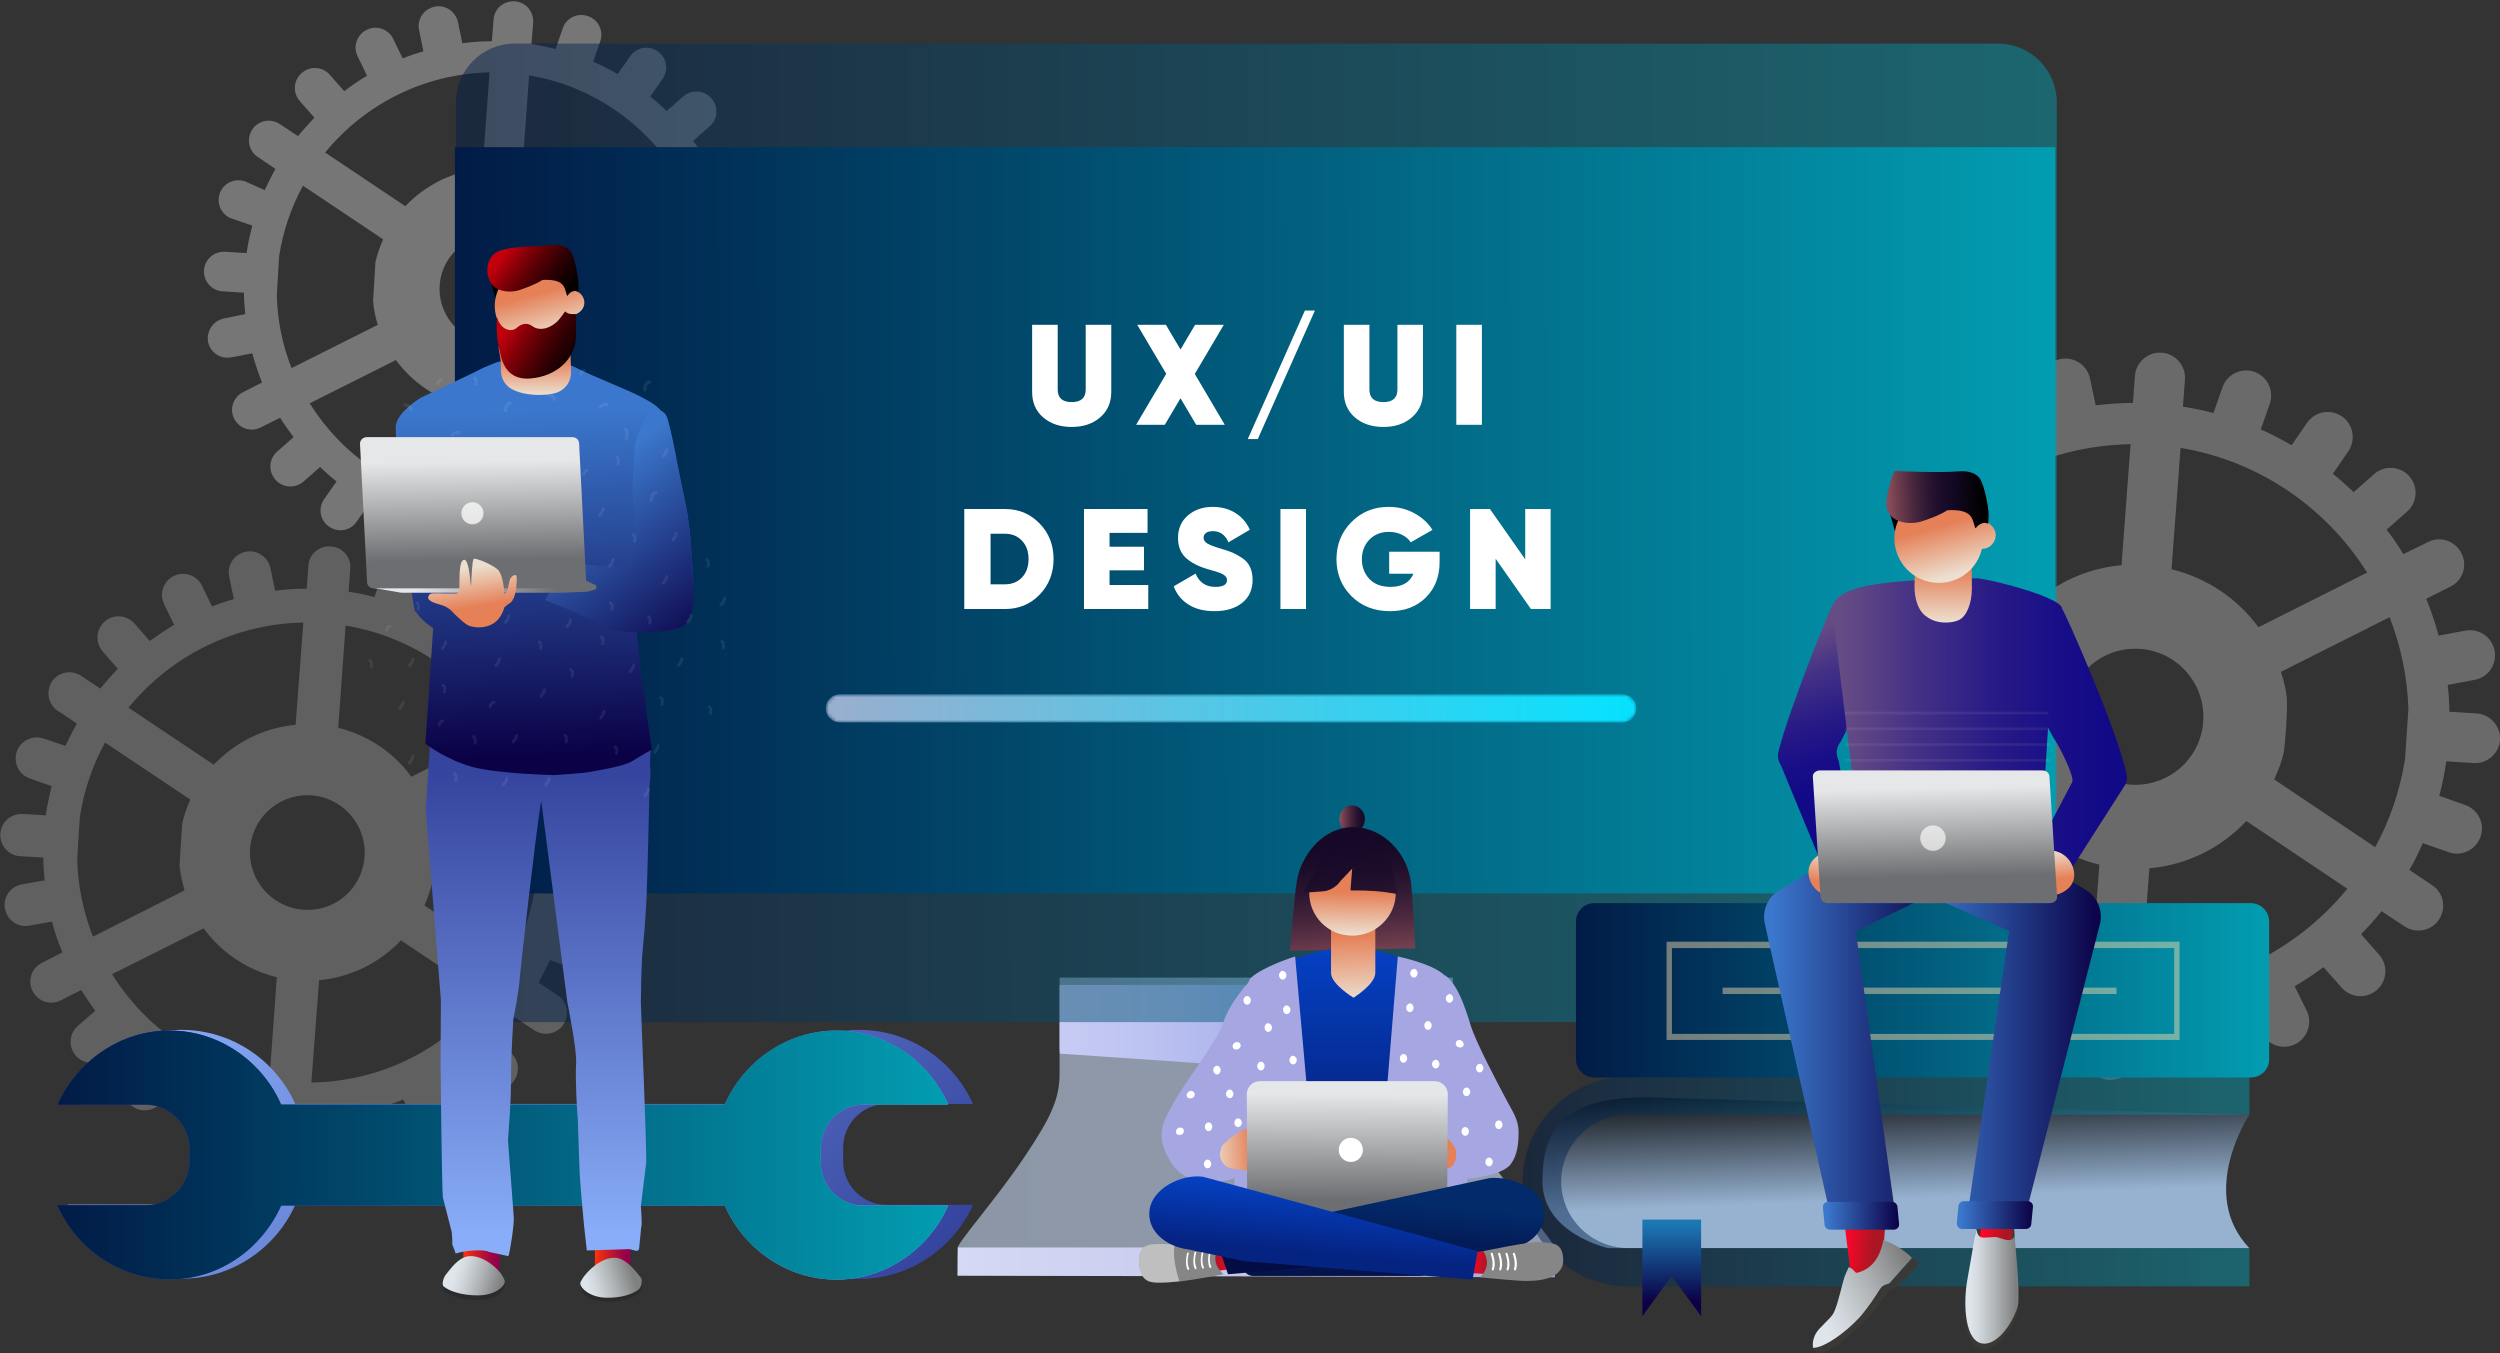 <svg width="665" height="360" viewBox="0 0 665 360" fill="none" xmlns="http://www.w3.org/2000/svg">
<rect x="0" y="0" width="665" height="360" fill="#333333" stroke="none"/>
<g opacity="0.52">
<path opacity="0.52" d="M658.753 189.765L651.523 189.319C651.523 186.911 651.345 184.503 651.077 182.185L658.217 180.847C661.876 180.223 664.197 176.745 663.572 173.089C662.858 169.433 659.467 167.114 655.807 167.738L648.667 169.076C647.775 165.777 646.704 162.477 645.365 159.267L651.791 156.056C655.093 154.451 656.432 150.438 654.736 147.139C653.041 143.839 649.114 142.502 645.811 144.196L639.296 147.406C637.957 145.177 636.44 142.948 634.834 140.897L640.278 136.081C643.045 133.674 643.312 129.482 640.903 126.718C638.493 123.953 634.298 123.686 631.531 126.094L626.087 130.909C624.302 129.215 622.517 127.61 620.554 126.004L624.659 120.03C626.712 116.998 625.998 112.896 622.963 110.755C619.929 108.704 615.823 109.418 613.681 112.45L609.576 118.425C606.898 116.909 604.221 115.482 601.365 114.233L603.775 107.367C604.935 103.889 603.15 100.144 599.669 98.895C596.189 97.736 592.44 99.519 591.191 102.997L588.781 109.864C586.103 109.15 583.426 108.615 580.659 108.169L581.195 100.946C581.462 97.29 578.696 94.08 575.036 93.812C571.377 93.545 568.164 96.309 567.896 99.965L567.361 107.188C563.969 107.188 560.667 107.456 557.454 107.813L555.937 100.679C555.223 97.112 551.653 94.793 548.083 95.507C544.513 96.22 542.192 99.787 542.906 103.354L544.424 110.488C542.103 111.201 539.783 112.004 537.551 112.896L534.338 106.386C532.732 103.086 528.716 101.66 525.413 103.265C522.111 104.87 520.683 108.883 522.29 112.182L525.503 118.692C522.825 120.297 520.326 121.992 517.827 123.775L513.008 118.335C510.598 115.571 506.403 115.303 503.636 117.711C500.87 120.119 500.602 124.31 503.012 127.075L507.831 132.514C505.957 134.476 504.083 136.527 502.387 138.667L496.318 134.654C493.283 132.603 489.089 133.406 487.125 136.438C485.073 139.47 485.876 143.661 488.91 145.623L494.89 149.636C493.551 151.954 492.391 154.362 491.32 156.77L484.537 154.362C481.056 153.114 477.308 154.986 476.058 158.464C474.809 161.942 476.683 165.687 480.164 166.936L487.036 169.344C486.233 172.375 485.608 175.407 485.162 178.529L477.933 178.083C474.273 177.815 471.06 180.669 470.882 184.325C470.614 187.981 473.47 191.191 477.129 191.37L484.359 191.816C484.359 194.223 484.537 196.631 484.805 198.95L477.665 200.287C474.006 200.912 471.685 204.389 472.31 208.046C472.935 211.613 476.415 214.02 480.075 213.396L487.215 212.058C488.107 215.358 489.178 218.657 490.517 221.868L484.091 225.078C480.789 226.683 479.45 230.696 481.146 233.996C482.752 237.295 486.768 238.633 490.07 236.938L496.586 233.728C497.925 235.957 499.442 238.187 501.048 240.238L495.604 245.053C492.837 247.461 492.569 251.652 494.979 254.417C497.389 257.181 501.584 257.449 504.35 255.041L509.795 250.225C511.58 251.92 513.365 253.525 515.328 255.13L511.223 261.105C509.17 264.137 509.884 268.239 512.918 270.379C515.953 272.43 520.058 271.717 522.2 268.685L526.306 262.71C528.983 264.226 531.661 265.653 534.517 266.812L532.107 273.678C530.947 277.156 532.732 280.902 536.213 282.15C539.693 283.309 543.442 281.526 544.691 278.048L547.101 271.182C549.779 271.895 552.456 272.43 555.223 272.876L554.687 280.099C554.42 283.755 557.186 286.966 560.846 287.233C564.505 287.501 567.718 284.736 567.986 281.08L568.521 273.857C571.913 273.857 575.215 273.589 578.428 273.233L579.945 280.367C580.659 283.934 584.229 286.252 587.799 285.539C591.369 284.825 593.69 281.258 592.976 277.691L591.458 270.557C593.779 269.844 596.099 269.041 598.331 268.15L601.543 274.659C603.15 277.959 607.166 279.386 610.468 277.781C613.771 276.175 615.199 272.162 613.592 268.863L610.379 262.353C613.057 260.748 615.645 259.054 618.055 257.27L622.874 262.71C625.284 265.474 629.479 265.742 632.245 263.334C635.012 260.926 635.28 256.735 632.87 253.971L628.051 248.531C629.925 246.569 631.799 244.518 633.495 242.378L639.564 246.391C642.598 248.442 646.793 247.639 648.757 244.607C650.809 241.575 650.006 237.384 646.882 235.422L640.903 231.409C642.241 229.091 643.402 226.683 644.473 224.275L651.345 226.683C654.826 227.932 658.574 226.059 659.824 222.581C661.073 219.103 659.199 215.358 655.718 214.109L648.846 211.702C649.649 208.67 650.274 205.638 650.72 202.517L657.949 202.963C661.609 203.23 664.822 200.376 665 196.72C665.179 193.153 662.412 190.032 658.753 189.765ZM580.034 119.138C601.008 122.616 618.858 135.1 629.657 152.311L600.74 166.847C595.207 159.267 587.085 153.738 577.625 151.419L580.034 119.138ZM566.736 118.157L564.326 150.349C554.152 151.241 545.138 155.878 538.533 162.923L511.669 144.91C524.699 128.858 544.513 118.514 566.736 118.157ZM500.423 217.141C497.478 209.562 495.693 201.268 495.425 192.707L496.229 179.42C497.567 171.038 500.245 163.101 504.172 155.967L531.036 173.981C529.965 176.388 529.073 178.885 528.448 181.471L527.645 194.758C527.912 197.434 528.448 200.109 529.251 202.606L500.423 217.141ZM556.026 262.264C535.052 258.786 517.202 246.302 506.403 229.091L535.32 214.555C540.854 222.135 548.975 227.753 558.436 229.983L556.026 262.264ZM567.807 208.759C557.811 208.67 549.779 200.466 549.868 190.478C549.957 180.49 558.168 172.465 568.164 172.554C578.16 172.643 586.193 180.847 586.103 190.835C586.014 200.912 577.803 208.848 567.807 208.759ZM569.324 263.156L571.734 230.964C581.908 230.072 590.923 225.435 597.527 218.39L624.391 236.403C611.272 252.455 591.458 262.799 569.324 263.156ZM639.742 201.892C638.404 210.275 635.726 218.212 631.799 225.346L604.935 207.332C606.006 204.924 607.077 202.428 607.523 199.841C607.969 196.542 608.416 189.854 608.326 186.554C608.237 183.79 607.523 181.204 606.72 178.707L635.637 164.171C638.582 171.751 640.367 180.045 640.635 188.605L639.742 201.892Z" fill="white"/>
</g>
<g opacity="0.47">
<path opacity="0.47" d="M158.329 226.059L152.171 225.702C152.171 223.651 151.993 221.689 151.814 219.638L157.883 218.568C160.918 218.033 162.97 215.09 162.346 212.058C161.81 209.026 158.865 206.975 155.83 207.6L149.851 208.67C149.137 205.816 148.155 203.052 147.084 200.466L152.528 197.701C155.295 196.274 156.455 192.975 155.027 190.211C153.599 187.446 150.297 186.287 147.53 187.714L142.086 190.478C140.926 188.605 139.676 186.733 138.337 184.949L142.978 180.936C145.299 178.885 145.567 175.318 143.514 173C141.461 170.681 137.891 170.414 135.571 172.465L130.93 176.478C129.412 175.051 127.895 173.624 126.289 172.375L129.769 167.293C131.554 164.706 130.84 161.229 128.341 159.445C125.753 157.662 122.272 158.375 120.577 160.872L117.096 165.955C114.865 164.706 112.544 163.458 110.224 162.477L112.187 156.681C113.169 153.738 111.652 150.528 108.706 149.547C105.761 148.566 102.548 150.082 101.566 153.024L99.603 158.821C97.372 158.197 95.051 157.751 92.731 157.394L93.177 151.33C93.445 148.209 91.124 145.534 88.001 145.355C84.877 145.088 82.199 147.406 82.021 150.528L81.575 156.591C78.719 156.591 75.952 156.77 73.185 157.127L71.936 151.152C71.311 148.12 68.365 146.158 65.331 146.782C62.297 147.406 60.333 150.349 60.958 153.381L62.207 159.356C60.244 159.891 58.28 160.604 56.406 161.318L53.729 155.789C52.39 153.024 48.998 151.865 46.232 153.203C43.465 154.54 42.305 157.929 43.643 160.694L46.321 166.222C44.09 167.56 41.948 168.987 39.806 170.503L35.789 165.866C33.737 163.547 30.167 163.28 27.846 165.331C25.526 167.382 25.258 170.949 27.311 173.267L31.327 177.904C29.72 179.599 28.203 181.293 26.686 183.166L21.599 179.777C19.01 178.083 15.53 178.707 13.834 181.293C12.138 183.879 12.763 187.357 15.351 189.051L20.438 192.44C19.367 194.402 18.386 196.364 17.404 198.415L11.603 196.453C8.657 195.472 5.444 196.988 4.463 199.931C3.481 202.873 4.998 206.084 7.943 207.065L13.745 209.116C13.12 211.613 12.584 214.199 12.138 216.874L6.069 216.517C2.945 216.339 0.268 218.657 0.089 221.779C-0.089 224.9 2.231 227.575 5.355 227.753L11.513 228.11C11.513 230.161 11.692 232.123 11.87 234.174L5.801 235.244C2.767 235.779 0.714 238.722 1.339 241.754C1.874 244.786 4.82 246.837 7.854 246.213L13.834 245.142C14.548 247.996 15.53 250.76 16.601 253.347L11.156 256.111C8.39 257.538 7.229 260.837 8.657 263.602C10.085 266.366 13.388 267.525 16.154 266.099L21.599 263.334C22.759 265.207 24.008 267.079 25.347 268.863L20.706 272.876C18.386 274.927 18.118 278.494 20.171 280.812C22.223 283.131 25.793 283.399 28.114 281.348L32.755 277.335C34.272 278.761 35.789 280.188 37.396 281.437L33.915 286.52C32.13 289.106 32.844 292.584 35.343 294.367C37.931 296.151 41.412 295.437 43.108 292.94L46.589 287.857C48.82 289.106 51.14 290.354 53.461 291.335L51.497 297.132C50.516 300.074 52.033 303.285 54.978 304.266C57.923 305.246 61.136 303.73 62.118 300.788L64.082 294.991C66.313 295.616 68.633 296.061 70.954 296.418L70.507 302.482C70.24 305.603 72.56 308.278 75.684 308.457C78.808 308.724 81.485 306.406 81.664 303.285L82.11 297.221C84.966 297.221 87.733 297.042 90.499 296.686L91.749 302.66C92.374 305.692 95.319 307.654 98.353 307.03C101.388 306.406 103.351 303.463 102.727 300.431L101.477 294.456C103.441 293.921 105.404 293.208 107.278 292.494L109.956 298.023C111.295 300.788 114.686 301.947 117.453 300.609C120.22 299.272 121.38 295.883 120.041 293.119L117.364 287.59C119.595 286.252 121.737 284.825 123.879 283.309L127.895 287.946C129.948 290.265 133.518 290.533 135.838 288.482C138.159 286.43 138.427 282.863 136.374 280.545L132.358 275.908C133.964 274.214 135.481 272.519 136.999 270.646L142.086 274.035C144.674 275.729 148.155 275.105 149.851 272.519C151.546 269.933 150.922 266.455 148.333 264.761L143.246 261.372C144.317 259.41 145.299 257.449 146.281 255.398L152.082 257.359C155.027 258.34 158.24 256.824 159.222 253.882C160.204 250.939 158.686 247.728 155.741 246.748L149.94 244.697C150.565 242.2 151.1 239.614 151.546 236.938L157.615 237.295C160.739 237.473 163.417 235.155 163.595 232.034C163.774 228.913 161.364 226.237 158.329 226.059ZM91.927 166.401C109.599 169.344 124.682 179.866 133.786 194.402L109.42 206.619C104.779 200.198 97.907 195.561 89.964 193.599L91.927 166.401ZM80.682 165.598L78.629 192.797C70.061 193.599 62.475 197.523 56.852 203.408L34.183 188.249C45.25 174.694 62.029 165.955 80.682 165.598ZM24.722 249.155C22.223 242.735 20.706 235.779 20.528 228.556L21.242 217.32C22.313 210.275 24.633 203.587 27.935 197.523L50.605 212.683C49.712 214.734 48.998 216.785 48.463 219.014L47.749 230.25C48.017 232.569 48.463 234.709 49.088 236.849L24.722 249.155ZM71.668 287.144C53.996 284.201 38.913 273.678 29.81 259.143L54.175 246.926C58.816 253.347 65.688 257.984 73.631 259.945L71.668 287.144ZM81.575 242.021C73.185 241.932 66.402 234.976 66.491 226.594C66.581 218.212 73.542 211.434 81.931 211.523C90.321 211.613 97.104 218.568 97.015 226.951C96.925 235.422 90.053 242.2 81.575 242.021ZM82.824 287.946L84.877 260.748C93.445 259.945 101.031 256.022 106.654 250.136L129.323 265.296C118.256 278.94 101.566 287.679 82.824 287.946ZM142.264 236.225C141.193 243.27 138.873 249.958 135.571 256.022L112.901 240.862C113.794 238.811 114.508 236.76 115.043 234.531L115.757 223.294C115.489 220.976 115.043 218.836 114.418 216.696L138.784 204.479C141.283 210.899 142.8 217.855 142.978 225.078L142.264 236.225Z" fill="white"/>
</g>
<g opacity="0.52">
<path opacity="0.63" d="M203.311 76.156L197.599 75.799C197.599 73.837 197.421 71.964 197.242 70.092L202.954 69.022C205.81 68.487 207.684 65.722 207.238 62.868C206.703 60.015 203.936 58.142 201.08 58.677L195.457 59.747C194.743 57.072 193.851 54.486 192.869 51.989L197.956 49.403C200.544 48.065 201.615 44.944 200.277 42.358C198.938 39.772 195.814 38.702 193.137 40.04L187.96 42.626C186.889 40.842 185.64 39.148 184.39 37.453L188.763 33.619C190.995 31.657 191.173 28.358 189.21 26.128C187.246 23.899 183.944 23.721 181.713 25.682L177.339 29.517C175.911 28.179 174.483 26.842 172.966 25.682L176.268 20.956C177.964 18.548 177.339 15.249 174.93 13.644C172.52 11.95 169.218 12.574 167.611 14.981L164.309 19.708C162.167 18.459 160.025 17.389 157.794 16.408L159.668 10.969C160.65 8.204 159.132 5.172 156.366 4.28C153.599 3.299 150.564 4.815 149.672 7.58L147.798 13.02C145.656 12.485 143.514 12.039 141.372 11.682L141.818 5.975C141.996 3.032 139.854 0.535 136.909 0.357C133.964 0.178 131.465 2.319 131.286 5.261L130.84 10.969C128.163 10.969 125.574 11.147 122.986 11.504L121.826 5.886C121.201 3.032 118.434 1.159 115.579 1.783C112.723 2.408 110.848 5.172 111.473 8.026L112.633 13.644C110.759 14.179 108.974 14.803 107.1 15.517L104.601 10.344C103.351 7.758 100.138 6.599 97.55 7.937C94.962 9.185 93.802 12.395 95.14 14.981L97.639 20.154C95.497 21.402 93.534 22.74 91.57 24.256L87.733 19.886C85.769 17.657 82.467 17.478 80.236 19.44C78.004 21.402 77.826 24.701 79.789 26.931L83.627 31.3C82.11 32.906 80.682 34.511 79.254 36.205L74.434 32.995C72.025 31.39 68.722 32.014 67.116 34.422C65.509 36.829 66.134 40.129 68.544 41.734L73.274 44.944C72.203 46.817 71.311 48.69 70.418 50.562L65.152 48.244C62.386 47.263 59.351 48.779 58.459 51.454C57.477 54.218 58.994 57.25 61.672 58.142L67.116 60.015C66.491 62.423 65.956 64.83 65.599 67.327L59.887 66.971C56.941 66.792 54.442 69.022 54.264 71.875C54.085 74.818 56.317 77.315 59.173 77.493L64.885 77.85C64.885 79.723 65.063 81.684 65.242 83.557L59.619 84.716C56.763 85.251 54.889 88.016 55.335 90.869C55.87 93.723 58.637 95.596 61.493 95.061L67.116 93.991C67.83 96.666 68.722 99.252 69.704 101.749L64.617 104.335C62.029 105.673 60.958 108.794 62.296 111.38C63.635 113.966 66.759 115.036 69.347 113.698L74.524 111.112C75.595 112.896 76.844 114.59 78.094 116.284L73.72 120.119C71.489 122.081 71.311 125.38 73.274 127.61C75.238 129.839 78.54 130.017 80.771 128.055L85.144 124.221C86.572 125.559 88 126.896 89.518 128.055L86.215 132.782C84.52 135.189 85.144 138.489 87.554 140.094C89.964 141.788 93.266 141.164 94.873 138.757L98.175 134.03C100.317 135.279 102.459 136.349 104.69 137.33L102.816 142.769C101.834 145.534 103.351 148.566 106.118 149.458C108.885 150.438 111.919 148.922 112.812 146.158L114.686 140.718C116.828 141.253 118.97 141.699 121.112 142.056L120.666 147.763C120.487 150.706 122.629 153.203 125.574 153.381C128.52 153.56 131.019 151.419 131.197 148.477L131.643 142.769C134.321 142.769 136.909 142.591 139.497 142.234L140.658 147.852C141.282 150.706 144.049 152.579 146.905 151.954C149.761 151.33 151.635 148.566 151.011 145.712L149.85 140.094C151.725 139.559 153.51 138.935 155.384 138.221L157.883 143.394C159.132 145.98 162.345 147.139 164.934 145.801C167.522 144.553 168.682 141.343 167.343 138.757L164.844 133.584C166.986 132.336 168.95 130.998 170.913 129.482L174.751 133.852C176.715 136.081 180.017 136.26 182.248 134.298C184.479 132.336 184.658 129.036 182.694 126.807L178.857 122.437C180.374 120.832 181.802 119.227 183.23 117.533L188.049 120.743C190.459 122.348 193.761 121.724 195.368 119.316C196.974 116.909 196.35 113.609 193.94 112.004L189.21 108.794C190.281 106.921 191.173 105.048 192.066 103.176L197.51 105.048C200.277 106.029 203.311 104.513 204.204 101.838C205.185 99.074 203.668 96.042 200.991 95.15L195.546 93.277C196.171 90.869 196.707 88.462 197.064 85.965L202.776 86.322C205.721 86.5 208.22 84.27 208.398 81.417C208.398 78.831 206.167 76.334 203.311 76.156ZM140.747 20.064C157.347 22.829 171.538 32.727 180.106 46.46L157.258 57.964C152.885 51.989 146.37 47.53 138.873 45.658L140.747 20.064ZM130.215 19.262L128.341 44.855C120.309 45.569 113.08 49.314 107.814 54.843L86.483 40.575C96.925 27.823 112.633 19.619 130.215 19.262ZM77.558 97.914C75.148 91.85 73.81 85.341 73.631 78.563L74.256 68.041C75.327 61.352 77.469 55.11 80.593 49.403L101.923 63.671C101.031 65.544 100.406 67.595 99.871 69.646L99.246 80.168C99.424 82.309 99.871 84.449 100.495 86.411L77.558 97.914ZM121.737 133.673C105.136 130.909 90.946 121.011 82.378 107.278L105.315 95.774C109.688 101.749 116.203 106.208 123.7 108.08L121.737 133.673ZM131.108 91.226C123.165 91.137 116.828 84.627 116.917 76.691C117.007 68.754 123.522 62.423 131.465 62.512C139.408 62.601 145.745 69.111 145.656 77.047C145.566 84.984 139.051 91.315 131.108 91.226ZM132.268 134.476L134.142 108.883C142.175 108.169 149.404 104.424 154.67 98.895L176.001 113.163C165.648 125.915 149.85 134.119 132.268 134.476ZM188.228 85.787C187.157 92.475 185.015 98.717 181.891 104.424L160.56 90.156C161.453 88.283 162.078 86.232 162.613 84.181L163.238 73.659C163.059 71.518 162.613 69.378 161.988 67.416L184.926 55.913C187.335 61.977 188.674 68.487 188.853 75.264L188.228 85.787Z" fill="white"/>
<path opacity="0.52" d="M134.856 57.25C130.929 57.161 127.716 60.371 127.627 64.295C127.627 68.219 130.751 71.429 134.678 71.518C138.605 71.518 141.818 68.397 141.907 64.474C141.996 60.55 138.783 57.34 134.856 57.25Z" fill="white"/>
</g>
<path opacity="0.62" d="M395.912 307.922C388.415 296.775 386.451 292.049 386.451 285.45C386.451 278.851 386.451 260.035 386.451 260.035H315.855H281.851C281.851 260.035 281.851 278.851 281.851 285.45C281.851 292.049 279.887 296.775 272.39 307.922C264.893 319.069 254.719 330.483 254.719 331.999C254.719 333.515 254.719 339.311 254.719 339.311H413.494C413.494 339.311 413.494 333.515 413.494 331.999C413.583 330.483 403.498 319.158 395.912 307.922Z" fill="url(#paint0_linear)"/>
<path d="M281.94 280.277L281.851 278.94C281.851 270.736 281.851 261.997 281.851 261.997H352.536H386.451C386.451 261.997 386.451 280.812 386.451 287.411L281.94 280.277Z" fill="url(#paint1_linear)"/>
<path d="M413.762 331.821H306.394H254.808C254.808 331.821 254.719 336.458 254.719 339.311L413.583 339.757L413.762 331.821Z" fill="url(#paint2_linear)"/>
<path d="M547.012 256.289C547.012 264.85 540.05 271.895 531.393 271.895H136.909C128.341 271.895 121.29 264.939 121.29 256.289V27.198C121.29 18.638 128.252 11.593 136.909 11.593H531.482C540.05 11.593 547.101 18.548 547.101 27.198V256.289H547.012Z" fill="url(#paint3_linear)" fill-opacity="0.48"/>
<path d="M546.722 39.148H121V237.652H546.722V39.148Z" fill="url(#paint4_linear)"/>
<path d="M292.635 111.024C290.684 112.721 288.163 113.57 285.073 113.57C281.982 113.57 279.449 112.721 277.473 111.024C275.522 109.327 274.547 107.072 274.547 104.26V86.4H281.349V103.614C281.349 105.843 282.59 106.958 285.073 106.958C287.555 106.958 288.797 105.843 288.797 103.614V86.4H295.599V104.26C295.599 107.072 294.611 109.327 292.635 111.024ZM325.795 113H318.195L314.015 105.932L309.835 113H302.197L310.215 99.434L302.501 86.4H310.139L314.015 92.974L317.891 86.4H325.529L317.815 99.472L325.795 113ZM334.566 116.8H331.906L347.106 82.6H349.766L334.566 116.8ZM375.55 111.024C373.6 112.721 371.079 113.57 367.988 113.57C364.898 113.57 362.364 112.721 360.388 111.024C358.438 109.327 357.462 107.072 357.462 104.26V86.4H364.264V103.614C364.264 105.843 365.506 106.958 367.988 106.958C370.471 106.958 371.712 105.843 371.712 103.614V86.4H378.514V104.26C378.514 107.072 377.526 109.327 375.55 111.024ZM387.383 86.4H394.185V113H387.383V86.4ZM267.327 135.4C271 135.4 274.066 136.679 276.523 139.238C279.006 141.771 280.247 144.925 280.247 148.7C280.247 152.475 279.006 155.641 276.523 158.2C274.066 160.733 271 162 267.327 162H256.497V135.4H267.327ZM267.327 155.426C269.176 155.426 270.684 154.818 271.849 153.602C273.014 152.361 273.597 150.727 273.597 148.7C273.597 146.673 273.014 145.052 271.849 143.836C270.684 142.595 269.176 141.974 267.327 141.974H263.489V155.426H267.327ZM295.143 155.616H305.441V162H288.341V135.4H305.251V141.746H295.143V145.432H304.301V151.702H295.143V155.616ZM323.079 162.57C320.267 162.57 317.937 161.975 316.087 160.784C314.238 159.593 312.946 157.985 312.211 155.958L318.025 152.576C319.013 154.932 320.761 156.11 323.269 156.11C325.347 156.11 326.385 155.515 326.385 154.324C326.385 153.539 325.79 152.905 324.599 152.424C324.093 152.221 322.978 151.879 321.255 151.398C318.823 150.689 316.898 149.701 315.479 148.434C314.061 147.142 313.351 145.356 313.351 143.076C313.351 140.619 314.225 138.63 315.973 137.11C317.747 135.59 319.951 134.83 322.585 134.83C324.815 134.83 326.791 135.349 328.513 136.388C330.236 137.427 331.553 138.934 332.465 140.91L326.765 144.254C325.929 142.278 324.549 141.29 322.623 141.29C321.813 141.29 321.192 141.455 320.761 141.784C320.356 142.113 320.153 142.531 320.153 143.038C320.153 143.621 320.457 144.115 321.065 144.52C321.699 144.925 322.915 145.394 324.713 145.926C326.005 146.306 327.044 146.661 327.829 146.99C328.615 147.319 329.476 147.801 330.413 148.434C331.351 149.042 332.047 149.84 332.503 150.828C332.959 151.791 333.187 152.931 333.187 154.248C333.187 156.857 332.263 158.897 330.413 160.366C328.564 161.835 326.119 162.57 323.079 162.57ZM340.6 135.4H347.402V162H340.6V135.4ZM382.935 146.762V149.46C382.935 153.361 381.706 156.528 379.249 158.96C376.817 161.367 373.65 162.57 369.749 162.57C365.594 162.57 362.174 161.24 359.489 158.58C356.829 155.92 355.499 152.639 355.499 148.738C355.499 144.837 356.829 141.543 359.489 138.858C362.149 136.173 365.442 134.83 369.369 134.83C371.851 134.83 374.119 135.387 376.171 136.502C378.248 137.617 379.869 139.099 381.035 140.948L375.259 144.254C374.727 143.418 373.941 142.747 372.903 142.24C371.889 141.733 370.737 141.48 369.445 141.48C367.342 141.48 365.619 142.164 364.277 143.532C362.934 144.9 362.263 146.648 362.263 148.776C362.263 150.828 362.921 152.563 364.239 153.982C365.581 155.401 367.456 156.11 369.863 156.11C372.953 156.11 374.993 154.945 375.981 152.614H369.521V146.762H382.935ZM405.709 135.4H412.473V162H407.229L397.843 148.624V162H391.041V135.4H396.323L405.709 148.776V135.4Z" fill="white"/>
<mask id="mask0" mask-type="alpha" maskUnits="userSpaceOnUse" x="219" y="184" width="217" height="9">
<path d="M431.522 192.172H223.392C221.339 192.172 219.644 190.478 219.644 188.427C219.644 186.376 221.339 184.682 223.392 184.682H431.522C433.575 184.682 435.271 186.376 435.271 188.427C435.271 190.478 433.575 192.172 431.522 192.172Z" fill="url(#paint5_linear)"/>
</mask>
<g mask="url(#mask0)">
<path d="M431.522 192.172H223.392C221.339 192.172 219.644 190.478 219.644 188.427C219.644 186.376 221.339 184.682 223.392 184.682H431.522C433.575 184.682 435.271 186.376 435.271 188.427C435.271 190.478 433.575 192.172 431.522 192.172Z" fill="url(#paint6_linear)"/>
</g>
<path d="M598.331 296.507C598.331 296.507 584.408 317.463 598.331 331.999H427.774C427.774 331.999 410.281 328.164 410.281 314.253C410.281 300.342 415.904 291.068 441.072 291.959C466.33 292.762 598.331 296.507 598.331 296.507Z" fill="url(#paint7_linear)"/>
<path d="M598.33 342.165H433.218C417.689 342.165 405.016 329.68 405.016 314.253C405.016 298.826 417.689 286.341 433.218 286.341H598.33V296.507H433.218C423.312 296.507 415.279 304.444 415.279 314.253C415.279 324.062 423.312 331.999 433.218 331.999H598.33V342.165Z" fill="url(#paint8_linear)" fill-opacity="0.47"/>
<path d="M598.687 286.609H424.115C421.348 286.609 419.206 284.379 419.206 281.704V245.142C419.206 242.378 421.437 240.238 424.115 240.238H598.687C601.454 240.238 603.596 242.467 603.596 245.142V281.704C603.685 284.379 601.454 286.609 598.687 286.609Z" fill="url(#paint9_linear)"/>
<g opacity="0.67">
<path opacity="0.67" d="M579.767 276.621H443.304V250.493H579.767V276.621ZM444.732 275.016H578.339V252.187H444.732V275.016Z" fill="#FFE0AE"/>
</g>
<g opacity="0.67">
<path opacity="0.67" d="M562.988 262.71H458.208V264.404H562.988V262.71Z" fill="#FFE0AE"/>
</g>
<path d="M452.496 350.102L444.642 339.401L436.878 350.102V324.419H452.496V350.102Z" fill="url(#paint10_linear)"/>
<path d="M78.54 320.495H198.313C203.4 331.91 215.003 340.203 228.569 340.203C242.135 340.203 253.737 331.821 258.824 320.495H235.798C229.551 320.495 224.285 315.323 224.285 308.992V305.157C224.285 298.915 229.461 293.654 235.798 293.654H258.824C253.737 282.239 242.135 273.946 228.569 273.946C215.092 273.946 203.49 282.239 198.313 293.654H78.54C73.453 282.239 61.85 273.946 48.284 273.946C34.718 273.946 23.205 282.328 18.029 293.654H41.947C48.373 293.654 53.728 299.004 53.728 305.425V308.635C53.728 315.056 48.373 320.406 41.947 320.406H18.029C23.116 331.821 34.718 340.114 48.284 340.114C61.761 340.203 73.453 331.91 78.54 320.495Z" fill="url(#paint11_linear)"/>
<path d="M74.791 320.674H192.779C197.777 332.088 209.201 340.381 222.5 340.381C235.798 340.381 247.222 331.999 252.22 320.674H229.55C223.392 320.674 218.305 315.502 218.305 309.17V305.336C218.305 299.093 223.392 293.832 229.55 293.832H252.22C247.222 282.418 235.798 274.124 222.5 274.124C209.201 274.124 197.777 282.418 192.779 293.832H74.791C69.793 282.418 58.369 274.124 45.071 274.124C31.773 274.124 20.349 282.507 15.351 293.832H38.824C45.16 293.832 50.426 299.183 50.426 305.603V308.813C50.426 315.234 45.16 320.585 38.824 320.585H15.262C20.26 331.999 31.684 340.292 44.982 340.292C58.28 340.471 69.704 332.088 74.791 320.674Z" fill="url(#paint12_linear)"/>
<path d="M74.791 320.674H192.779C197.777 332.088 209.201 340.381 222.5 340.381C235.798 340.381 247.222 331.999 252.22 320.674H229.55C223.392 320.674 218.305 315.502 218.305 309.17V305.336C218.305 299.093 223.392 293.832 229.55 293.832H252.22C247.222 282.418 235.798 274.124 222.5 274.124C209.201 274.124 197.777 282.418 192.779 293.832H74.791C69.793 282.418 58.369 274.124 45.071 274.124C31.773 274.124 20.349 282.507 15.351 293.832H38.824C45.16 293.832 50.426 299.183 50.426 305.603V308.813C50.426 315.234 45.16 320.585 38.824 320.585H15.262C20.26 331.999 31.684 340.292 44.982 340.292C58.28 340.471 69.704 332.088 74.791 320.674Z" fill="url(#paint13_linear)"/>
<path d="M123.254 329.413V335.388L132.804 341.095V329.413H123.254Z" fill="url(#paint14_linear)"/>
<path d="M158.24 328.432V337.082L167.7 340.114V328.432H158.24Z" fill="url(#paint15_linear)"/>
<path d="M121.201 333.426C124.86 332.356 129.234 332.445 129.948 332.98L135.213 334.139C135.66 333.337 136.909 324.954 136.641 323.438L135.124 303.374C135.392 299.539 135.927 293.208 135.927 287.322C135.927 279.475 136.552 271.984 136.552 270.914C136.82 270.201 138.069 263.067 138.248 260.213C138.426 257.894 142.442 222.135 143.96 212.95L150.921 266.634C150.921 266.723 153.509 279.207 153.242 282.953C152.974 286.787 153.509 296.061 153.688 297.667L154.134 310.597C154.134 313.005 155.294 325.757 155.384 326.292L156.098 332.623L167.343 332.267C168.682 332.445 169.842 333.337 170.021 331.999L170.556 326.47C170.913 325.578 170.467 321.655 170.467 320.852L171.895 309.259C172.073 305.603 170.467 268.239 170.467 266.634C170.467 266.634 170.556 256.557 170.913 253.257C171.002 252.366 171.716 244.964 171.984 238.811C172.252 232.39 172.787 209.026 172.787 208.848C172.787 208.759 173.144 206.173 172.966 204.389C172.787 202.071 173.144 198.504 173.234 198.861L173.144 198.415L115.935 195.918H115.757L115.578 196.096C115.4 196.185 114.15 197.345 114.329 198.593L113.258 215.625L117.274 265.92L117.185 283.131C117.185 284.469 117.542 316.572 117.81 318.534L119.952 326.916C120.398 328.254 120.309 331.018 120.309 331.018C120.666 331.821 121.201 333.426 121.201 333.426Z" fill="url(#paint16_linear)"/>
<path d="M113.169 197.79C113.347 198.058 118.881 202.16 125.753 204.033C132.536 205.816 146.727 206.173 147.351 206.173C147.619 206.173 154.67 205.727 156.723 205.37C163.059 204.3 166.897 203.319 168.236 202.428C170.021 201.268 173.055 199.574 173.055 199.574L173.412 199.396L173.323 199.039C173.323 198.861 170.11 177.459 170.11 174.783L168.95 164.439C170.913 164.528 178.053 164.885 180.195 163.993C182.694 163.012 185.104 160.604 184.212 150.617C184.033 148.387 183.855 146.069 183.676 143.483C183.141 135.546 180.463 126.807 179.392 120.208C177.696 109.864 176.179 108.526 170.556 105.583C167.343 103.889 157.972 100.144 154.313 98.36C153.42 97.914 152.349 97.29 151.278 97.112L134.321 96.131C132.268 95.953 131.197 96.844 128.787 97.736C128.341 97.914 126.378 98.895 126.288 98.984L111.83 105.851C111.562 106.029 105.94 109.507 105.315 112.985C104.69 116.552 109.509 159.802 110.223 161.853C111.205 164.35 114.15 166.312 115.221 167.114L113.169 197.79Z" fill="url(#paint17_linear)"/>
<path d="M184.39 156.592C184.39 156.502 184.39 156.502 184.39 156.413C184.301 154.719 184.033 141.521 182.337 133.673C180.463 125.291 178.321 112.361 177.161 110.399C176 108.526 172.698 108.615 172.698 108.615C172.698 108.615 168.771 116.463 168.771 119.316C168.771 122.17 167.7 131.712 168.771 136.26C169.485 139.113 168.593 145.801 167.879 150.438C159.311 150.973 150.832 149.636 150.832 149.636L145.031 159.623C145.031 159.623 158.061 164.706 160.471 166.668C162.881 168.63 175.108 168.63 180.195 167.203C185.193 165.777 184.39 157.751 184.39 156.592Z" fill="url(#paint18_linear)"/>
<path d="M133.25 98.36C133.16 100.5 134.321 102.551 136.195 103.532C137.891 104.424 140.3 105.048 143.424 105.048C144.941 105.048 146.369 104.87 147.53 104.602C150.118 103.978 151.992 101.66 151.903 98.895L151.724 92.653C151.724 92.385 151.457 92.118 151.189 92.118L133.16 91.94C132.982 91.94 132.893 92.029 132.803 92.118C132.714 92.207 132.625 92.385 132.625 92.475L133.16 95.685L133.25 98.36Z" fill="url(#paint19_linear)"/>
<path d="M155.652 154.362L158.597 155.7V156.681C158.597 156.681 156.723 157.394 155.919 157.394C155.116 157.483 149.226 157.662 149.226 157.662H106.743L99.424 156.413H153.777L155.652 154.362Z" fill="url(#paint20_linear)"/>
<g opacity="0.52">
<g opacity="0.52">
<g opacity="0.52">
<path opacity="0.52" d="M166.183 114.59C166.451 114.679 166.361 115.303 166.361 115.482C166.361 115.839 166.272 116.195 166.183 116.463C166.004 116.998 166.808 117.176 166.986 116.641C167.254 115.839 167.432 114.323 166.54 113.787C166.094 113.609 165.737 114.323 166.183 114.59Z" fill="white"/>
</g>
<g opacity="0.52">
<path opacity="0.52" d="M160.025 108.526C160.293 108.08 160.828 107.902 161.364 107.991C161.899 108.08 162.078 107.278 161.542 107.188C160.65 107.01 159.757 107.456 159.311 108.169C159.043 108.615 159.757 108.972 160.025 108.526Z" fill="white"/>
</g>
<g opacity="0.52">
<path opacity="0.52" d="M172.698 101.214C171.449 101.303 171.181 102.551 171.092 103.622C171.092 104.157 171.895 104.335 171.895 103.8C171.895 103.176 171.984 102.195 172.787 102.106C173.323 102.016 173.234 101.125 172.698 101.214Z" fill="white"/>
</g>
<g opacity="0.52">
<path opacity="0.52" d="M145.745 105.405C146.369 105.405 146.905 105.762 147.083 106.386C147.262 106.921 148.065 106.653 147.887 106.118C147.619 105.137 146.637 104.513 145.655 104.602C145.12 104.602 145.209 105.494 145.745 105.405Z" fill="white"/>
</g>
<g opacity="0.52">
<path opacity="0.52" d="M155.384 98.093C154.67 98.182 154.134 98.806 154.134 99.519C154.134 99.787 154.402 99.876 154.581 99.876C154.848 99.876 154.938 99.698 154.938 99.43C154.938 99.163 155.205 98.895 155.473 98.895C155.652 98.895 155.919 98.717 155.83 98.449C155.83 98.271 155.562 98.093 155.384 98.093Z" fill="white"/>
</g>
<g opacity="0.52">
<path opacity="0.52" d="M176.804 121.546C177.25 121.011 177.607 120.386 177.785 119.673C177.875 119.138 177.071 118.96 176.982 119.495C176.893 120.03 176.625 120.565 176.179 120.921C175.822 121.367 176.447 121.992 176.804 121.546Z" fill="white"/>
</g>
<g opacity="0.52">
<path opacity="0.52" d="M174.394 130.642C173.144 130.731 172.877 131.979 172.787 133.049C172.787 133.584 173.591 133.763 173.591 133.228C173.591 132.603 173.68 131.622 174.483 131.533C175.019 131.444 174.929 130.642 174.394 130.642Z" fill="white"/>
</g>
<g opacity="0.52">
<path opacity="0.52" d="M164.041 122.17C164.219 122.17 164.13 122.527 164.13 122.616C164.13 122.883 164.041 123.151 164.041 123.418C164.041 123.953 164.933 123.864 164.844 123.329C164.844 122.883 164.933 122.527 164.844 122.081C164.755 121.724 164.487 121.367 164.13 121.278C163.684 121.189 163.505 121.992 164.041 122.17Z" fill="white"/>
</g>
<g opacity="0.52">
<path opacity="0.52" d="M187.96 149.368C188.138 149.368 188.049 149.725 188.049 149.814C188.049 150.082 187.96 150.349 187.96 150.617C187.96 151.152 188.852 151.063 188.763 150.528C188.763 150.082 188.852 149.725 188.763 149.279C188.674 148.922 188.406 148.566 188.049 148.477C187.603 148.387 187.424 149.19 187.96 149.368Z" fill="white"/>
</g>
<g opacity="0.52">
<path opacity="0.52" d="M144.317 119.138C144.941 119.316 145.566 119.049 146.013 118.692C146.548 118.246 147.083 117.8 147.173 117.087C147.262 116.552 146.459 116.374 146.37 116.909C146.28 117.355 145.923 117.711 145.566 117.979C145.299 118.246 144.941 118.514 144.495 118.335C143.96 118.157 143.781 119.049 144.317 119.138Z" fill="white"/>
</g>
<g opacity="0.52">
<path opacity="0.52" d="M156.098 124.756C155.384 124.845 154.848 125.469 154.848 126.183C154.848 126.45 155.116 126.539 155.294 126.539C155.562 126.539 155.651 126.361 155.651 126.094C155.651 125.826 155.919 125.559 156.187 125.559C156.365 125.559 156.633 125.38 156.544 125.113C156.544 124.934 156.365 124.756 156.098 124.756Z" fill="white"/>
</g>
<g opacity="0.52">
<path opacity="0.52" d="M148.244 144.375C147.53 144.464 146.994 145.088 146.994 145.801C146.994 146.069 147.262 146.158 147.44 146.158C147.708 146.158 147.797 145.98 147.797 145.712C147.797 145.445 148.065 145.177 148.333 145.177C148.511 145.177 148.779 144.999 148.69 144.731C148.69 144.553 148.511 144.285 148.244 144.375Z" fill="white"/>
</g>
<g opacity="0.52">
<path opacity="0.52" d="M179.303 143.929C179.749 143.394 180.106 142.769 180.284 142.056C180.374 141.521 179.57 141.343 179.481 141.878C179.392 142.413 179.124 142.948 178.678 143.304C178.41 143.75 178.946 144.285 179.303 143.929Z" fill="white"/>
</g>
<g opacity="0.52">
<path opacity="0.52" d="M133.964 117.265C134.232 117.354 134.142 117.979 134.142 118.157C134.142 118.514 134.053 118.87 133.964 119.138C133.785 119.673 134.589 119.851 134.767 119.316C135.035 118.514 135.213 116.998 134.321 116.463C133.875 116.284 133.518 116.998 133.964 117.265Z" fill="white"/>
</g>
<g opacity="0.52">
<path opacity="0.52" d="M120.665 116.017C120.933 115.571 121.469 115.393 122.004 115.482C122.54 115.571 122.718 114.768 122.183 114.679C121.29 114.501 120.398 114.947 119.951 115.66C119.594 116.017 120.398 116.463 120.665 116.017Z" fill="white"/>
</g>
<g opacity="0.52">
<path opacity="0.52" d="M135.659 106.832C134.41 106.921 134.142 108.169 134.053 109.24C134.053 109.775 134.856 109.953 134.856 109.418C134.856 108.794 134.945 107.813 135.749 107.724C136.284 107.634 136.195 106.743 135.659 106.832Z" fill="white"/>
</g>
<g opacity="0.52">
<path opacity="0.52" d="M126.199 101.035C126.378 101.035 126.288 101.392 126.288 101.481C126.288 101.749 126.199 102.016 126.199 102.284C126.199 102.819 127.092 102.73 127.002 102.195C127.002 101.749 127.092 101.392 127.002 100.946C126.913 100.59 126.645 100.233 126.288 100.144C125.842 100.144 125.664 100.946 126.199 101.035Z" fill="white"/>
</g>
<g opacity="0.52">
<path opacity="0.52" d="M107.635 108.08C108.26 108.08 108.795 108.437 108.974 109.061C109.152 109.596 109.956 109.329 109.777 108.794C109.509 107.813 108.528 107.189 107.546 107.278C107.1 107.278 107.1 108.169 107.635 108.08Z" fill="white"/>
</g>
<g opacity="0.52">
<path opacity="0.52" d="M117.274 100.768C116.56 100.857 116.025 101.481 116.025 102.195C116.025 102.462 116.292 102.551 116.471 102.551C116.739 102.551 116.828 102.373 116.828 102.106C116.828 101.838 117.096 101.57 117.363 101.57C117.542 101.57 117.81 101.392 117.72 101.125C117.72 100.946 117.542 100.768 117.274 100.768Z" fill="white"/>
</g>
<g opacity="0.52">
<path opacity="0.52" d="M125.931 124.845C126.11 124.845 126.021 125.202 126.021 125.291C126.021 125.559 125.931 125.826 125.931 126.094C125.931 126.629 126.824 126.539 126.735 126.004C126.735 125.559 126.824 125.202 126.735 124.756C126.645 124.399 126.378 124.043 126.021 123.953C125.574 123.864 125.485 124.667 125.931 124.845Z" fill="white"/>
</g>
<g opacity="0.52">
<path opacity="0.52" d="M108.349 134.744C108.974 134.744 109.509 135.1 109.688 135.725C109.866 136.26 110.67 135.992 110.491 135.457C110.223 134.476 109.242 133.852 108.26 133.941C107.814 133.941 107.814 134.833 108.349 134.744Z" fill="white"/>
</g>
<g opacity="0.52">
<path opacity="0.52" d="M106.296 121.813C106.921 121.992 107.546 121.724 107.992 121.367C108.528 120.921 109.063 120.476 109.152 119.762C109.242 119.227 108.438 119.049 108.349 119.584C108.26 120.03 107.903 120.386 107.546 120.654C107.278 120.921 106.921 121.189 106.475 121.011C105.939 120.832 105.761 121.724 106.296 121.813Z" fill="white"/>
</g>
<g opacity="0.52">
<path opacity="0.52" d="M118.077 127.431C117.363 127.52 116.828 128.145 116.828 128.858C116.828 129.126 117.096 129.215 117.274 129.215C117.542 129.215 117.631 129.036 117.631 128.769C117.631 128.501 117.899 128.234 118.167 128.234C118.345 128.234 118.613 128.056 118.524 127.788C118.524 127.61 118.256 127.431 118.077 127.431Z" fill="white"/>
</g>
<g opacity="0.52">
<path opacity="0.52" d="M176.804 155.343C177.25 154.808 177.607 154.184 177.785 153.47C177.875 152.935 177.071 152.757 176.982 153.292C176.893 153.827 176.625 154.362 176.179 154.719C175.822 155.254 176.447 155.789 176.804 155.343Z" fill="white"/>
</g>
<g opacity="0.52">
<path opacity="0.52" d="M168.414 142.769C168.593 142.769 168.503 143.126 168.503 143.215C168.503 143.483 168.414 143.75 168.414 144.018C168.414 144.553 169.307 144.464 169.218 143.929C169.218 143.483 169.307 143.126 169.218 142.68C169.128 142.324 168.86 141.967 168.503 141.878C168.057 141.789 167.968 142.591 168.414 142.769Z" fill="white"/>
</g>
<g opacity="0.52">
<path opacity="0.52" d="M159.846 137.33C160.292 136.795 160.649 136.17 160.828 135.457C160.917 134.922 160.114 134.744 160.025 135.279C159.935 135.814 159.668 136.349 159.221 136.705C158.864 137.151 159.489 137.686 159.846 137.33Z" fill="white"/>
</g>
<g opacity="0.52">
<path opacity="0.52" d="M162.524 150.795C162.97 150.26 163.327 149.636 163.505 148.922C163.595 148.387 162.791 148.209 162.702 148.744C162.613 149.279 162.345 149.814 161.899 150.171C161.542 150.706 162.167 151.241 162.524 150.795Z" fill="white"/>
</g>
<g opacity="0.52">
<path opacity="0.52" d="M162.345 160.872C162.524 160.872 162.435 161.229 162.435 161.318C162.435 161.585 162.345 161.853 162.345 162.12C162.345 162.655 163.238 162.566 163.149 162.031C163.149 161.585 163.238 161.229 163.149 160.783C163.059 160.426 162.792 160.069 162.435 159.98C161.988 159.891 161.81 160.694 162.345 160.872Z" fill="white"/>
</g>
<g opacity="0.52">
<path opacity="0.52" d="M153.777 155.432C154.223 154.897 154.58 154.273 154.759 153.56C154.848 153.025 154.045 152.846 153.956 153.381C153.866 153.916 153.599 154.451 153.152 154.808C152.795 155.254 153.42 155.789 153.777 155.432Z" fill="white"/>
</g>
<g opacity="0.52">
<path opacity="0.52" d="M151.189 166.936C151.635 166.401 151.992 165.777 152.171 165.063C152.26 164.528 151.457 164.35 151.367 164.885C151.278 165.42 151.01 165.955 150.564 166.312C150.207 166.757 150.832 167.293 151.189 166.936Z" fill="white"/>
</g>
<g opacity="0.52">
<path opacity="0.52" d="M142.889 154.273C143.067 154.273 142.978 154.63 142.978 154.719C142.978 154.986 142.889 155.254 142.889 155.521C142.889 156.056 143.781 155.967 143.692 155.432C143.692 154.986 143.781 154.63 143.692 154.184C143.603 153.827 143.335 153.47 142.978 153.381C142.532 153.292 142.353 154.095 142.889 154.273Z" fill="white"/>
</g>
<g opacity="0.52">
<path opacity="0.52" d="M143.424 171.216C143.603 171.216 143.513 171.573 143.513 171.662C143.513 171.93 143.424 172.197 143.424 172.465C143.424 173 144.317 172.911 144.227 172.375C144.227 171.93 144.317 171.573 144.227 171.127C144.138 170.77 143.87 170.414 143.513 170.324C143.067 170.324 142.889 171.127 143.424 171.216Z" fill="white"/>
</g>
<g opacity="0.52">
<path opacity="0.52" d="M159.935 169.968C160.114 169.968 160.025 170.324 160.025 170.414C160.025 170.681 159.935 170.949 159.935 171.216C159.935 171.751 160.828 171.662 160.739 171.127C160.739 170.681 160.828 170.324 160.739 169.879C160.649 169.522 160.382 169.165 160.025 169.076C159.578 169.076 159.4 169.879 159.935 169.968Z" fill="white"/>
</g>
<g opacity="0.52">
<path opacity="0.52" d="M103.708 166.222C102.994 166.312 102.459 166.936 102.459 167.649C102.459 167.917 102.726 168.006 102.905 168.006C103.173 168.006 103.262 167.828 103.262 167.56C103.262 167.293 103.53 167.025 103.797 167.025C103.976 167.025 104.244 166.847 104.154 166.579C104.154 166.401 103.976 166.222 103.708 166.222Z" fill="white"/>
</g>
<g opacity="0.52">
<path opacity="0.52" d="M134.767 165.777C135.213 165.241 135.57 164.617 135.749 163.904C135.838 163.369 135.035 163.19 134.945 163.726C134.856 164.261 134.588 164.796 134.142 165.152C133.785 165.687 134.41 166.222 134.767 165.777Z" fill="white"/>
</g>
<g opacity="0.52">
<path opacity="0.52" d="M132.268 177.28C132.714 176.745 133.071 176.121 133.25 175.407C133.339 174.872 132.536 174.694 132.446 175.229C132.357 175.764 132.089 176.299 131.643 176.656C131.286 177.102 131.911 177.637 132.268 177.28Z" fill="white"/>
</g>
<g opacity="0.52">
<path opacity="0.52" d="M123.879 164.617C124.057 164.617 123.968 164.974 123.968 165.063C123.968 165.331 123.879 165.598 123.879 165.866C123.879 166.401 124.771 166.312 124.682 165.777C124.682 165.331 124.771 164.974 124.682 164.528C124.593 164.171 124.325 163.815 123.968 163.726C123.522 163.726 123.432 164.528 123.879 164.617Z" fill="white"/>
</g>
<g opacity="0.52">
<path opacity="0.52" d="M110.848 160.872C111.027 160.872 110.937 161.229 110.937 161.318C110.937 161.585 110.848 161.853 110.848 162.12C110.848 162.655 111.741 162.566 111.651 162.031C111.651 161.585 111.741 161.229 111.651 160.783C111.562 160.426 111.294 160.069 110.937 159.98C110.491 159.891 110.313 160.694 110.848 160.872Z" fill="white"/>
</g>
<g opacity="0.52">
<path opacity="0.52" d="M117.988 172.732C118.434 172.197 118.791 171.573 118.97 170.86C119.059 170.325 118.256 170.146 118.167 170.681C118.077 171.216 117.81 171.751 117.363 172.108C117.006 172.554 117.631 173.178 117.988 172.732Z" fill="white"/>
</g>
<g opacity="0.52">
<path opacity="0.52" d="M117.809 182.809C117.988 182.809 117.899 183.166 117.899 183.255C117.899 183.522 117.809 183.79 117.809 184.057C117.809 184.593 118.702 184.503 118.613 183.968C118.613 183.522 118.702 183.166 118.613 182.72C118.523 182.363 118.256 182.006 117.899 181.917C117.452 181.828 117.274 182.631 117.809 182.809Z" fill="white"/>
</g>
<g opacity="0.52">
<path opacity="0.52" d="M109.242 177.369C109.688 176.834 110.045 176.21 110.223 175.497C110.313 174.962 109.509 174.783 109.42 175.318C109.331 175.853 109.063 176.388 108.617 176.745C108.26 177.191 108.885 177.726 109.242 177.369Z" fill="white"/>
</g>
<g opacity="0.52">
<path opacity="0.52" d="M106.653 188.784C107.099 188.249 107.456 187.624 107.635 186.911C107.724 186.376 106.921 186.198 106.832 186.733C106.742 187.268 106.475 187.803 106.028 188.16C105.671 188.695 106.296 189.23 106.653 188.784Z" fill="white"/>
</g>
<g opacity="0.52">
<path opacity="0.52" d="M109.242 203.141C109.688 202.606 110.045 201.982 110.223 201.268C110.313 200.733 109.509 200.555 109.42 201.09C109.331 201.625 109.063 202.16 108.617 202.517C108.26 203.052 108.885 203.587 109.242 203.141Z" fill="white"/>
</g>
<g opacity="0.52">
<path opacity="0.52" d="M98.354 176.21C98.532 176.21 98.443 176.567 98.443 176.656C98.443 176.923 98.354 177.191 98.354 177.458C98.354 177.994 99.246 177.904 99.157 177.369C99.157 176.923 99.246 176.567 99.157 176.121C99.068 175.764 98.8 175.407 98.443 175.318C97.997 175.229 97.818 176.032 98.354 176.21Z" fill="white"/>
</g>
<g opacity="0.52">
<path opacity="0.52" d="M120.844 206.351C121.023 206.351 120.933 206.708 120.933 206.797C120.933 207.065 120.844 207.332 120.844 207.6C120.844 208.135 121.737 208.046 121.647 207.51C121.647 207.065 121.737 206.708 121.647 206.262C121.558 205.905 121.29 205.549 120.933 205.459C120.487 205.37 120.309 206.173 120.844 206.351Z" fill="white"/>
</g>
<g opacity="0.52">
<path opacity="0.52" d="M131.286 186.465C130.572 186.554 130.037 187.179 130.037 187.892C130.037 188.16 130.305 188.249 130.483 188.249C130.751 188.249 130.84 188.07 130.84 187.803C130.84 187.535 131.108 187.268 131.376 187.268C131.554 187.268 131.822 187.089 131.733 186.822C131.733 186.644 131.554 186.465 131.286 186.465Z" fill="white"/>
</g>
<g opacity="0.52">
<path opacity="0.52" d="M117.72 191.37C117.006 191.459 116.471 192.083 116.471 192.797C116.471 193.064 116.739 193.153 116.917 193.153C117.185 193.153 117.274 192.975 117.274 192.707C117.274 192.44 117.542 192.172 117.81 192.172C117.988 192.172 118.256 191.994 118.167 191.727C118.167 191.548 117.899 191.37 117.72 191.37Z" fill="white"/>
</g>
<g opacity="0.52">
<path opacity="0.52" d="M144.227 185.484C144.674 184.949 145.031 184.325 145.209 183.612C145.298 183.077 144.495 182.898 144.406 183.433C144.317 183.968 144.049 184.503 143.603 184.86C143.246 185.306 143.87 185.93 144.227 185.484Z" fill="white"/>
</g>
<g opacity="0.52">
<path opacity="0.52" d="M150.207 196.096C150.386 196.096 150.296 196.453 150.296 196.542C150.296 196.809 150.207 197.077 150.207 197.345C150.207 197.88 151.1 197.79 151.01 197.255C151.01 196.809 151.1 196.453 151.01 196.007C150.921 195.65 150.653 195.294 150.296 195.204C149.85 195.115 149.672 195.918 150.207 196.096Z" fill="white"/>
</g>
<g opacity="0.52">
<path opacity="0.52" d="M136.82 197.612C137.266 197.077 137.623 196.453 137.801 195.739C137.891 195.204 137.087 195.026 136.998 195.561C136.909 196.096 136.641 196.631 136.195 196.988C135.838 197.434 136.463 197.969 136.82 197.612Z" fill="white"/>
</g>
<g opacity="0.52">
<path opacity="0.52" d="M134.232 209.026C134.678 208.491 135.035 207.867 135.213 207.154C135.303 206.619 134.499 206.44 134.41 206.975C134.321 207.511 134.053 208.046 133.607 208.402C133.25 208.937 133.875 209.472 134.232 209.026Z" fill="white"/>
</g>
<g opacity="0.52">
<path opacity="0.52" d="M145.477 209.026C145.923 208.491 146.28 207.867 146.459 207.154C146.548 206.619 145.745 206.44 145.655 206.975C145.566 207.511 145.298 208.046 144.852 208.402C144.495 208.937 145.12 209.472 145.477 209.026Z" fill="white"/>
</g>
<g opacity="0.52">
<path opacity="0.52" d="M125.931 196.453C126.11 196.453 126.021 196.81 126.021 196.899C126.021 197.166 125.931 197.434 125.931 197.701C125.931 198.236 126.824 198.147 126.735 197.612C126.735 197.166 126.824 196.81 126.735 196.364C126.645 196.007 126.378 195.65 126.021 195.561C125.574 195.472 125.396 196.274 125.931 196.453Z" fill="white"/>
</g>
<g opacity="0.52">
<path opacity="0.52" d="M174.483 200.377C174.93 199.841 175.287 199.217 175.465 198.504C175.554 197.969 174.751 197.79 174.662 198.325C174.573 198.861 174.305 199.396 173.859 199.752C173.502 200.198 174.126 200.733 174.483 200.377Z" fill="white"/>
</g>
<g opacity="0.52">
<path opacity="0.52" d="M171.895 211.88C172.341 211.345 172.698 210.721 172.877 210.007C172.966 209.472 172.163 209.294 172.073 209.829C171.984 210.364 171.716 210.899 171.27 211.256C170.913 211.702 171.538 212.237 171.895 211.88Z" fill="white"/>
</g>
<g opacity="0.52">
<path opacity="0.52" d="M163.595 199.217C163.773 199.217 163.684 199.574 163.684 199.663C163.684 199.931 163.595 200.198 163.595 200.466C163.595 201.001 164.487 200.912 164.398 200.377C164.398 199.931 164.487 199.574 164.398 199.128C164.309 198.771 164.041 198.415 163.684 198.325C163.238 198.236 163.059 199.039 163.595 199.217Z" fill="white"/>
</g>
<g opacity="0.52">
<path opacity="0.52" d="M192.155 161.139C192.601 160.604 192.958 159.98 193.136 159.267C193.226 158.732 192.422 158.553 192.333 159.088C192.244 159.623 191.976 160.159 191.53 160.515C191.173 160.961 191.798 161.496 192.155 161.139Z" fill="white"/>
</g>
<g opacity="0.52">
<path opacity="0.52" d="M191.976 171.127C192.155 171.127 192.065 171.484 192.065 171.573C192.065 171.84 191.976 172.108 191.976 172.375C191.976 172.911 192.869 172.821 192.779 172.286C192.779 171.84 192.869 171.484 192.779 171.038C192.69 170.681 192.422 170.324 192.065 170.235C191.619 170.235 191.441 171.038 191.976 171.127Z" fill="white"/>
</g>
<g opacity="0.52">
<path opacity="0.52" d="M183.319 165.687C183.765 165.152 184.122 164.528 184.301 163.815C184.39 163.28 183.587 163.101 183.498 163.636C183.408 164.171 183.14 164.706 182.694 165.063C182.337 165.598 182.962 166.133 183.319 165.687Z" fill="white"/>
</g>
<g opacity="0.52">
<path opacity="0.52" d="M180.82 177.191C181.266 176.656 181.623 176.032 181.802 175.318C181.891 174.783 181.088 174.605 180.998 175.14C180.909 175.675 180.641 176.21 180.195 176.567C179.838 177.013 180.463 177.637 180.82 177.191Z" fill="white"/>
</g>
<g opacity="0.52">
<path opacity="0.52" d="M172.43 164.528C172.609 164.528 172.52 164.885 172.52 164.974C172.52 165.241 172.43 165.509 172.43 165.777C172.43 166.312 173.323 166.222 173.234 165.687C173.234 165.242 173.323 164.885 173.234 164.439C173.144 164.082 172.877 163.726 172.52 163.636C172.073 163.636 171.984 164.439 172.43 164.528Z" fill="white"/>
</g>
<g opacity="0.52">
<path opacity="0.52" d="M175.733 186.108C175.911 186.108 175.822 186.465 175.822 186.554C175.822 186.822 175.733 187.089 175.733 187.357C175.733 187.892 176.625 187.803 176.536 187.268C176.536 186.822 176.625 186.465 176.536 186.019C176.447 185.663 176.179 185.306 175.822 185.217C175.376 185.128 175.197 185.93 175.733 186.108Z" fill="white"/>
</g>
<g opacity="0.52">
<path opacity="0.52" d="M188.585 188.516C188.763 188.516 188.674 188.873 188.674 188.962C188.674 189.23 188.585 189.497 188.585 189.765C188.585 190.3 189.477 190.211 189.388 189.675C189.388 189.23 189.477 188.873 189.388 188.427C189.299 188.07 189.031 187.714 188.674 187.624C188.228 187.624 188.049 188.427 188.585 188.516Z" fill="white"/>
</g>
<g opacity="0.52">
<path opacity="0.52" d="M167.968 178.885C168.414 178.35 168.771 177.726 168.95 177.013C169.039 176.478 168.236 176.299 168.146 176.834C168.057 177.369 167.789 177.904 167.343 178.261C166.986 178.707 167.611 179.331 167.968 178.885Z" fill="white"/>
</g>
<g opacity="0.52">
<path opacity="0.52" d="M160.114 191.191C160.56 190.656 160.917 190.032 161.096 189.319C161.185 188.784 160.382 188.605 160.292 189.14C160.203 189.675 159.935 190.211 159.489 190.567C159.132 191.102 159.757 191.637 160.114 191.191Z" fill="white"/>
</g>
<g opacity="0.52">
<path opacity="0.52" d="M151.814 178.618C151.992 178.618 151.903 178.975 151.903 179.064C151.903 179.331 151.814 179.599 151.814 179.866C151.814 180.401 152.706 180.312 152.617 179.777C152.617 179.331 152.706 178.975 152.617 178.529C152.528 178.172 152.26 177.815 151.903 177.726C151.457 177.637 151.278 178.439 151.814 178.618Z" fill="white"/>
</g>
<g opacity="0.52">
<path opacity="0.52" d="M131.733 155.789C132.179 155.254 132.536 154.63 132.714 153.916C132.804 153.381 132 153.203 131.911 153.738C131.822 154.273 131.554 154.808 131.108 155.165C130.751 155.611 131.376 156.146 131.733 155.789Z" fill="white"/>
</g>
<g opacity="0.52">
<path opacity="0.52" d="M146.994 135.725C147.173 135.725 147.084 136.081 147.084 136.17C147.084 136.438 146.994 136.706 146.994 136.973C146.994 137.508 147.887 137.419 147.798 136.884C147.798 136.438 147.887 136.081 147.798 135.635C147.708 135.279 147.441 134.922 147.084 134.833C146.637 134.833 146.459 135.635 146.994 135.725Z" fill="white"/>
</g>
<g opacity="0.52">
<path opacity="0.52" d="M138.426 130.285C138.872 129.75 139.229 129.126 139.408 128.412C139.497 127.877 138.694 127.699 138.605 128.234C138.515 128.769 138.248 129.304 137.801 129.661C137.444 130.196 138.069 130.731 138.426 130.285Z" fill="white"/>
</g>
<g opacity="0.52">
<path opacity="0.52" d="M135.838 141.788C136.284 141.253 136.641 140.629 136.82 139.916C136.909 139.381 136.106 139.202 136.017 139.737C135.927 140.272 135.66 140.808 135.213 141.164C134.856 141.61 135.481 142.234 135.838 141.788Z" fill="white"/>
</g>
<g opacity="0.52">
<g opacity="0.52">
<path opacity="0.52" d="M98.353 151.687C98.978 151.687 99.514 152.044 99.692 152.668C99.871 153.203 100.674 152.935 100.495 152.4C100.228 151.419 99.246 150.795 98.264 150.884C97.818 150.884 97.818 151.687 98.353 151.687Z" fill="white"/>
</g>
<g opacity="0.52">
<path opacity="0.52" d="M98.085 138.757C98.71 138.935 99.335 138.667 99.781 138.311C100.317 137.865 100.852 137.419 100.941 136.706C101.031 136.17 100.227 135.992 100.138 136.527C100.049 136.973 99.692 137.33 99.335 137.597C99.067 137.865 98.71 138.132 98.264 137.954C97.818 137.776 97.639 138.578 98.085 138.757Z" fill="white"/>
</g>
<g opacity="0.52">
<path opacity="0.52" d="M108.974 143.394C108.26 143.483 107.724 144.107 107.724 144.82C107.724 145.088 107.992 145.177 108.171 145.177C108.438 145.177 108.528 144.999 108.528 144.731C108.528 144.464 108.795 144.196 109.063 144.196C109.242 144.196 109.509 144.018 109.42 143.75C109.42 143.572 109.152 143.394 108.974 143.394Z" fill="white"/>
</g>
</g>
<g opacity="0.52">
<path opacity="0.52" d="M125.396 136.616C126.021 136.616 126.556 136.973 126.735 137.597C126.913 138.132 127.716 137.865 127.538 137.33C127.27 136.349 126.288 135.725 125.307 135.814C124.771 135.814 124.86 136.616 125.396 136.616Z" fill="white"/>
</g>
<g opacity="0.52">
<g opacity="0.52">
<path opacity="0.52" d="M115.4 153.47C116.025 153.47 116.561 153.827 116.739 154.451C116.918 154.986 117.721 154.719 117.542 154.184C117.275 153.203 116.293 152.579 115.311 152.668C114.776 152.757 114.865 153.56 115.4 153.47Z" fill="white"/>
</g>
<g opacity="0.52">
<path opacity="0.52" d="M115.132 140.54C115.757 140.718 116.382 140.451 116.828 140.094C117.363 139.648 117.899 139.202 117.988 138.489C118.077 137.954 117.274 137.776 117.185 138.311C117.096 138.756 116.739 139.113 116.382 139.381C116.114 139.648 115.757 139.916 115.311 139.737C114.775 139.648 114.597 140.451 115.132 140.54Z" fill="white"/>
</g>
<g opacity="0.52">
<path opacity="0.52" d="M125.931 145.266C125.217 145.355 124.682 145.98 124.682 146.693C124.682 146.961 124.95 147.05 125.128 147.05C125.396 147.05 125.485 146.871 125.485 146.604C125.485 146.336 125.753 146.069 126.021 146.069C126.199 146.069 126.467 145.89 126.378 145.623C126.378 145.445 126.199 145.177 125.931 145.266Z" fill="white"/>
</g>
</g>
</g>
</g>
<path d="M154.134 156.502H99.424C98.442 156.502 97.639 155.789 97.639 154.808L95.765 118.157C95.676 117.087 96.568 116.284 97.55 116.284H152.26C153.242 116.284 154.045 116.998 154.045 117.979L155.919 154.63C156.009 155.611 155.116 156.502 154.134 156.502Z" fill="url(#paint21_linear)"/>
<path opacity="0.75" d="M125.664 139.47C127.29 139.47 128.609 138.152 128.609 136.527C128.609 134.902 127.29 133.584 125.664 133.584C124.037 133.584 122.718 134.902 122.718 136.527C122.718 138.152 124.037 139.47 125.664 139.47Z" fill="white"/>
<path d="M131.822 79.633L130.305 74.194L134.678 75.353L131.822 79.633Z" fill="#000105"/>
<path d="M137.534 71.964C142.71 69.467 148.958 71.697 151.457 76.869C151.546 77.047 151.635 77.136 151.635 77.315C153.063 77.047 154.491 77.761 155.116 79.098C155.919 80.704 155.205 82.576 153.599 83.379C153.153 83.646 152.617 83.736 152.171 83.646C151.457 86.678 149.493 89.264 146.548 90.691C141.372 93.188 135.124 90.959 132.625 85.787C130.126 80.704 132.357 74.461 137.534 71.964Z" fill="url(#paint22_linear)"/>
<path d="M132.893 66.703C136.552 65.365 142.264 65.633 146.727 65.187C148.958 65.009 151.1 65.633 151.992 67.149C152.796 68.576 154.313 74.55 153.777 77.582C153.51 77.404 152.974 77.404 152.706 77.404C151.814 77.582 151.368 78.028 150.921 78.742C150.029 77.315 151.011 74.105 144.317 74.461C141.996 75.888 139.676 76.601 138.516 77.047C135.303 78.207 131.197 77.404 130.126 74.461C128.966 71.518 129.769 67.862 132.893 66.703Z" fill="url(#paint23_linear)"/>
<path d="M132.179 84.36C132.804 85.965 132.625 85.608 133.161 86.322C133.875 87.481 136.017 88.551 137.534 87.124C138.159 86.589 138.873 86.232 139.587 86.143C140.301 86.054 141.015 86.322 141.639 86.767C143.781 88.373 147.084 87.035 148.779 84.895C149.315 84.27 149.583 83.825 150.118 83.111C150.207 82.933 150.386 82.844 150.386 82.844C151.1 83.646 152.082 83.557 153.153 83.557L153.242 89.086C153.242 95.507 147.976 100.144 141.015 100.679C137.445 100.946 134.321 99.519 133.161 94.436C131.733 88.64 132.179 86.5 132.179 84.36Z" fill="url(#paint24_linear)"/>
<path d="M125.128 166.579C128.698 167.471 131.286 166.222 132.536 164.706C132.893 164.261 133.785 163.101 134.142 161.585C134.41 161.318 134.767 161.05 134.946 160.872C135.749 160.337 136.731 160.159 137.266 156.681C137.266 156.681 137.712 153.292 137.266 153.025C136.82 152.757 135.838 153.381 135.57 154.362C135.303 155.343 135.124 156.413 135.124 156.413C134.946 157.84 134.232 157.84 134.142 157.84C134.053 155.967 133.875 155.165 133.518 153.738C133.428 153.381 133.339 153.114 133.25 152.935C133.071 152.489 132.893 152.133 132.714 151.865C132.179 151.063 130.394 150.171 128.877 149.458C128.341 149.19 127.716 149.012 127.181 148.833C126.645 148.655 126.199 148.566 126.021 148.655C125.574 148.922 125.396 154.184 125.307 155.878C125.307 155.789 125.307 155.7 125.217 155.7C125.039 153.649 124.593 148.031 123.165 149.012C122.004 149.814 122.272 154.451 122.183 156.77C122.094 157.216 121.915 157.572 121.558 157.84H119.238H116.917H118.077C118.077 157.84 115.935 157.751 114.954 157.84C113.972 157.929 113.883 158.821 113.883 159.088C113.883 159.356 114.329 159.891 115.489 160.337C116.471 160.694 117.899 161.05 118.434 161.318C119.595 161.942 120.041 162.388 120.844 163.28C121.826 164.171 123.789 166.222 125.128 166.579Z" fill="url(#paint25_linear)"/>
<path d="M169.842 344.127C170.556 343.592 171.002 341.63 170.467 340.917C169.039 339.133 166.629 335.923 163.862 335.655C159.935 335.299 154.491 339.401 154.402 342.076C154.313 344.038 156.544 346.267 161.542 346.267C165.647 346.267 168.146 345.286 169.842 344.127Z" fill="#2B2B2B"/>
<path d="M169.842 343.057C170.556 342.522 171.002 340.56 170.467 339.846C169.039 338.063 166.629 334.853 163.862 334.585C159.936 334.228 155.562 338.509 154.402 341.095C153.956 342.165 156.544 345.197 161.542 345.197C165.647 345.197 168.146 344.216 169.842 343.057Z" fill="url(#paint26_linear)"/>
<path d="M118.077 343.413C117.363 342.878 117.988 341.006 118.524 340.292C119.952 338.509 122.004 335.566 124.771 335.299C128.698 334.942 134.142 339.401 134.232 341.808C134.232 343.592 131.822 345.821 126.735 345.821C122.629 345.821 119.684 344.662 118.077 343.413Z" fill="#2B2B2B"/>
<path d="M118.077 342.254C117.363 341.719 117.988 339.846 118.524 339.133C119.952 337.35 122.004 334.407 124.771 334.139C128.698 333.783 133.518 338.063 134.232 340.649C134.589 341.808 132.09 344.573 127.092 344.573C122.897 344.573 119.684 343.503 118.077 342.254Z" fill="url(#paint27_linear)"/>
<path d="M525.413 328.789C525.413 328.789 525.86 325.846 526.038 324.508C526.217 323.082 531.125 322.101 532.553 322.101C533.981 322.101 534.16 321.744 534.338 322.101C534.517 322.457 535.409 322.814 535.588 324.33C535.766 325.846 535.945 329.859 535.945 329.859C535.945 329.859 535.231 333.337 533.178 333.515C531.036 333.693 527.198 333.337 526.663 332.267C526.038 331.286 525.413 328.789 525.413 328.789Z" fill="#3A3936"/>
<path d="M517.649 235.957L493.64 247.728L504.618 326.381H487.571L469.454 245.767C468.65 242.289 470.168 238.722 473.202 236.849L497.21 222.314L517.649 235.957Z" fill="url(#paint28_linear)"/>
<path d="M473.738 203.587C472.935 202.428 472.756 201.09 473.113 199.752C476.058 188.16 486.947 161.318 487.839 160.159C489.267 158.464 495.336 157.751 495.336 157.751L499.352 177.548L489.714 197.166C488.464 198.593 488.196 200.644 489.089 202.338L494.355 232.39L486.501 234.531L473.738 203.587Z" fill="url(#paint29_linear)"/>
<path d="M530.858 222.224L554.866 236.76C557.9 238.633 559.418 242.2 558.614 245.677L538.087 325.935L523.004 325.489L534.428 247.639L509.795 236.76L530.858 222.224Z" fill="url(#paint30_linear)"/>
<path d="M565.665 205.905C563.344 194.58 549.422 163.101 548.529 161.942C548.529 160.159 541.835 157.662 535.588 155.967C535.231 155.789 534.963 155.7 534.963 155.7V155.789C530.768 154.63 526.931 153.827 525.681 153.827C525.681 153.827 500.959 153.827 493.016 156.77C489.803 157.929 487.393 159.356 487.393 162.388L495.515 229.269L542.549 228.645L544.781 193.599L546.298 196.364C547.369 197.79 551.921 206.44 551.207 208.046L538.533 232.123L549.332 233.728L564.951 209.294C565.665 208.313 565.933 207.154 565.665 205.905Z" fill="url(#paint31_linear)"/>
<path d="M498.371 235.779C498.371 239.346 491.32 238.454 487.661 238.454C484.002 238.454 481.056 235.512 481.056 231.945C481.056 228.378 484.805 226.237 488.375 226.237C492.034 226.148 498.371 232.212 498.371 235.779Z" fill="url(#paint32_linear)"/>
<path d="M551.742 233.104C551.92 229.537 549.154 226.416 545.584 226.237C541.924 226.059 535.945 232.747 535.766 236.314C535.588 239.881 540.229 238.098 543.888 238.365C547.458 238.543 551.474 236.671 551.742 233.104Z" fill="url(#paint33_linear)"/>
<path d="M545.227 240.238H486.233C485.162 240.238 484.358 239.614 484.269 238.722L482.216 206.619C482.127 205.727 483.02 204.924 484.18 204.924H543.174C544.245 204.924 545.048 205.549 545.138 206.44L547.19 238.543C547.28 239.435 546.387 240.238 545.227 240.238Z" fill="url(#paint34_linear)"/>
<path d="M509.259 155.7C509.17 158.91 510.152 161.942 511.669 163.369C513.097 164.706 514.971 165.598 517.559 165.598C518.809 165.598 519.969 165.42 520.951 164.974C523.093 164.082 524.521 160.515 524.521 156.502L524.432 147.139C524.432 146.693 524.253 146.336 523.985 146.336L509.348 146.069C509.259 146.069 509.081 146.158 508.991 146.336C508.902 146.515 508.902 146.693 508.902 146.961L509.348 151.776L509.259 155.7Z" fill="url(#paint35_linear)"/>
<path d="M504.083 141.432L502.387 135.368L507.296 136.705L504.083 141.432Z" fill="#000105"/>
<path d="M510.509 132.871C516.399 130.107 523.361 132.514 526.217 138.311C526.306 138.489 526.395 138.667 526.484 138.846C528.091 138.489 529.697 139.292 530.501 140.808C531.393 142.591 530.59 144.731 528.805 145.623C528.269 145.891 527.734 145.98 527.198 145.98C526.395 149.368 524.164 152.311 520.862 153.916C514.971 156.681 508.01 154.273 505.154 148.477C502.208 142.591 504.618 135.635 510.509 132.871Z" fill="url(#paint36_linear)"/>
<path d="M503.904 125.291C503.904 125.291 515.953 125.826 520.951 125.38C523.539 125.113 525.949 125.915 526.841 127.61C527.734 129.215 529.519 135.814 528.805 139.292C528.448 139.113 527.912 139.024 527.555 139.113C526.574 139.381 526.038 139.827 525.503 140.54C524.521 138.935 525.592 135.279 518.006 135.725C515.417 137.33 512.74 138.132 511.49 138.578C507.92 139.827 503.19 138.935 502.03 135.725C500.87 132.425 503.904 125.291 503.904 125.291Z" fill="url(#paint37_linear)"/>
<path d="M535.409 326.203L534.874 332.623L526.127 332.534L527.377 323.706L535.409 326.203Z" fill="url(#paint38_linear)"/>
<path d="M501.673 323.349L501.137 330.305L498.549 340.649L492.302 338.865L490.07 320.852L501.673 323.349Z" fill="url(#paint39_linear)"/>
<path d="M535.766 331.553C535.766 331.553 537.373 345.821 536.659 348.853C535.945 351.885 532.107 358.93 527.734 358.93C522.468 358.93 522.111 348.318 523.182 342.165C524.342 335.566 525.503 329.68 525.503 329.68C525.503 329.68 526.663 331.018 530.768 330.572C532.286 330.483 533.892 332.802 535.766 331.553Z" fill="#3A3936"/>
<path d="M535.856 328.61C535.856 328.61 537.462 344.305 536.748 347.337C536.034 350.369 532.196 357.414 527.823 357.414C522.557 357.414 522.2 346.802 523.271 340.649C524.432 334.05 525.681 326.916 525.681 326.916C525.681 326.916 525.949 328.967 527.109 329.145C528.002 329.324 529.34 329.056 530.858 329.056C532.286 329.145 535.142 331.107 535.856 328.61Z" fill="url(#paint40_linear)"/>
<path d="M504.351 342.254C504.351 342.254 503.191 342.789 502.388 343.592C501.585 344.305 498.907 349.031 494.802 352.598C490.696 356.165 487.394 359.376 483.824 360C483.824 360 483.11 359.911 482.485 358.93L482.664 358.751C483.556 358.573 489.536 356.076 494.802 350.369C495.159 349.923 495.516 349.566 495.873 349.121C498.193 346.178 499.443 344.662 500.067 343.592C500.424 342.968 500.603 342.611 500.871 342.343C501.138 341.987 501.585 341.808 502.656 341.541L502.834 341.452L502.923 341.273L508.814 334.585C509.349 334.853 510.063 335.298 510.242 335.923C510.51 336.993 504.351 342.254 504.351 342.254Z" fill="#3A3936"/>
<path d="M488.107 348.407C487.929 348.853 487.75 349.477 486.857 350.458C486.143 351.261 485.162 352.153 484.001 353.401C481.592 355.987 482.306 358.573 482.306 358.573C482.306 358.573 482.663 358.484 483.377 358.395C485.697 357.86 490.338 355.006 494.533 350.547C494.89 350.191 495.247 349.745 495.604 349.299C499.174 344.751 499.709 343.235 500.513 342.343C500.959 341.897 501.494 341.719 502.565 341.362L508.367 334.853L508.545 334.585C508.545 334.585 505.6 331.375 500.959 329.859C500.959 329.859 500.423 333.693 498.192 336.101C497.121 337.26 495.604 338.241 493.73 338.598L492.926 337.795C492.569 337.439 492.212 337.171 491.766 337.082C491.32 337.974 490.963 338.776 490.606 339.757C489.981 341.719 489 346.267 488.107 348.407Z" fill="url(#paint41_linear)"/>
<path d="M503.726 327.094H486.768C486.054 327.094 485.429 326.559 485.34 325.846L484.894 321.209C484.805 320.406 485.429 319.693 486.322 319.693H503.279C503.993 319.693 504.618 320.228 504.707 320.941L505.154 325.578C505.243 326.381 504.618 327.094 503.726 327.094Z" fill="url(#paint42_linear)"/>
<path opacity="0.65" d="M514.168 226.327C516.041 226.327 517.559 224.809 517.559 222.938C517.559 221.066 516.041 219.549 514.168 219.549C512.295 219.549 510.776 221.066 510.776 222.938C510.776 224.809 512.295 226.327 514.168 226.327Z" fill="white"/>
<path d="M521.933 326.916H538.89C539.604 326.916 540.229 326.381 540.318 325.668L540.764 321.03C540.854 320.228 540.229 319.514 539.336 319.514H522.379C521.665 319.514 521.04 320.05 520.951 320.763L520.505 325.4C520.505 326.203 521.129 326.916 521.933 326.916Z" fill="url(#paint43_linear)"/>
<g opacity="0.52">
<g opacity="0.52">
<g opacity="0.52">
<path opacity="0.52" d="M544.87 189.319H490.784V190.032H544.87V189.319Z" fill="#E2E2E2"/>
</g>
<g opacity="0.52">
<path opacity="0.52" d="M544.87 193.51H490.784V194.223H544.87V193.51Z" fill="#E2E2E2"/>
</g>
<g opacity="0.52">
<path opacity="0.52" d="M545.405 197.701H490.784V198.415H545.405V197.701Z" fill="#E2E2E2"/>
</g>
<g opacity="0.52">
<path opacity="0.52" d="M545.405 201.893H490.784V202.606H545.405V201.893Z" fill="#E2E2E2"/>
</g>
</g>
</g>
<path d="M363.068 217.855C363.068 219.906 361.551 221.511 359.677 221.511C357.802 221.511 356.285 219.906 356.285 217.855C356.285 215.804 357.802 214.199 359.677 214.199C361.551 214.288 363.068 215.893 363.068 217.855Z" fill="url(#paint44_linear)"/>
<path d="M376.456 252.276L343.076 252.901L344.504 237.919C344.683 236.047 345.04 233.282 345.664 231.499C348.074 224.9 353.429 219.995 360.034 219.995C367.888 220.084 374.581 226.951 375.385 235.333C375.92 240.594 376.456 252.276 376.456 252.276Z" fill="url(#paint45_linear)"/>
<path d="M377.884 339.401H333.348C331.831 339.401 330.581 338.152 330.581 336.636C330.581 335.12 331.831 333.872 333.348 333.872H377.884C379.401 333.872 380.65 335.12 380.65 336.636C380.65 338.152 379.401 339.401 377.884 339.401Z" fill="url(#paint46_linear)"/>
<path d="M375.385 308.1L379.133 285.806C383.863 281.348 384.131 274.303 384.131 271.182C384.131 268.06 384.131 259.41 384.131 259.41C384.131 259.41 367.709 251.831 358.873 251.741C352.001 252.187 343.255 255.308 338.257 257.181C335.936 257.984 334.419 259.946 334.419 262.442V271.003C332.812 280.188 339.952 286.163 339.952 286.163L340.934 308.903L375.385 308.1Z" fill="url(#paint47_linear)"/>
<path d="M370.565 308.278H346.021V311.4H370.565V308.278Z" fill="#8C0E0E"/>
<path d="M335.401 296.596V258.34C332.098 260.57 326.833 267.169 325.315 272.252C324.066 276.621 314.784 288.303 311.928 293.832C310.589 296.329 308.983 298.826 308.983 301.858C308.983 304.979 310.411 307.654 312.106 310.062C313.356 311.845 315.409 313.272 318.354 313.896C319.336 314.164 320.407 314.342 321.478 314.342C321.567 314.342 321.745 314.342 321.835 314.342C323.709 314.431 325.405 314.253 326.654 313.896C331.384 312.648 334.954 309.438 334.954 309.438L335.401 299.628V296.596Z" fill="#A6A6E2"/>
<path d="M328.975 329.68L351.376 331.107L344.504 254.417C344.504 254.417 335.936 257.092 332.723 260.124C329.51 263.156 328.975 302.215 328.171 318.444L328.975 329.68Z" fill="#A6A6E2"/>
<path d="M390.289 314.164C389.575 297.934 387.255 262.264 384.131 259.321C380.918 256.289 371.814 254.417 371.814 254.417L365.656 329.68L389.397 328.343L390.289 314.164Z" fill="#A6A6E2"/>
<path d="M387.165 312.915C383.685 311.578 381.275 309.794 381.275 309.794L380.829 299.985L380.74 297.131L384.22 259.321C387.612 261.551 389.664 267.704 391.182 272.697C392.52 277.067 397.965 287.411 400.91 292.94C402.249 295.437 403.944 297.934 403.944 300.966C403.944 304.087 403.677 307.208 401.892 309.616C400.642 311.4 397.251 312.38 394.216 313.005L392.253 313.361C390.557 313.629 388.772 313.54 387.165 312.915Z" fill="#A6A6E2"/>
<path d="M325.137 304.711C325.137 304.711 330.67 298.647 336.204 299.45L335.49 301.769C335.49 301.769 343.879 303.195 344.326 303.909C345.307 305.425 337.007 304.266 337.007 304.266C337.007 304.266 344.058 305.692 344.236 306.138C344.504 306.584 343.433 310.954 341.827 311.4C340.22 311.935 327.457 311.489 326.119 310.24C324.869 309.081 323.798 307.565 325.137 304.711Z" fill="url(#paint48_linear)"/>
<path d="M387.344 306.406C387.344 305.692 386.898 305.068 386.451 304.444C385.827 303.641 384.756 302.393 383.417 301.234C381.096 299.093 378.33 296.864 377.973 295.972C377.794 295.437 376.634 296.418 376.812 296.864C376.812 296.864 377.08 298.112 377.437 298.647C377.705 299.093 379.311 300.699 379.311 300.699C379.311 300.699 370.029 299.628 369.405 300.253C367.887 301.858 376.277 302.304 376.277 302.304C376.277 302.304 369.137 301.679 368.78 302.125C368.423 302.482 368.244 306.941 369.583 307.922C371.011 308.813 381.275 311.31 384.934 310.775C386.63 310.686 387.433 308.903 387.344 306.406Z" fill="url(#paint49_linear)"/>
<path d="M360.033 265.385C360.033 265.385 354.054 261.818 354.054 258.786V243.983H365.835V258.786C365.835 261.818 360.033 265.385 360.033 265.385Z" fill="url(#paint50_linear)"/>
<path d="M371.279 237.473C371.279 243.805 366.013 248.888 359.677 248.888C353.34 248.888 348.253 243.805 348.253 237.473C348.253 231.142 353.34 226.059 359.677 226.059C366.013 226.059 371.279 231.142 371.279 237.473Z" fill="url(#paint51_linear)"/>
<path d="M331.741 318.088L331.652 290.889C331.741 289.017 333.259 287.59 335.133 287.59H381.632C383.506 287.59 385.113 289.106 385.113 291.068L384.934 323.349H331.652L331.741 318.088Z" fill="url(#paint52_linear)"/>
<path d="M327.011 331.732L322.459 332.088L322.549 338.241L328.796 337.35L327.011 331.732Z" fill="url(#paint53_linear)"/>
<path d="M323.977 331.999C323.977 331.999 311.125 330.394 308.715 330.929C306.306 331.464 302.557 331.018 303.003 336.279C303.45 341.541 310.679 341.452 315.498 340.649C320.318 339.936 325.494 338.955 325.494 338.955C325.494 338.955 321.746 336.279 323.977 331.999Z" fill="#878686"/>
<path d="M312.463 331.018C312.463 331.018 307.108 330.661 305.413 331.196C304.342 331.553 302.646 332.267 303.003 336.279C303.449 341.541 306.662 341.184 308.983 341.184C311.125 341.184 313.713 340.738 313.713 340.738C313.713 340.738 311.66 335.12 312.463 331.018Z" fill="#BFBFBF"/>
<path d="M322.013 337.26C322.192 337.171 322.281 337.082 322.192 336.904C321.388 335.209 322.102 332.891 322.102 332.891C322.102 332.802 322.102 332.623 321.924 332.623C321.835 332.623 321.656 332.623 321.656 332.802C321.656 332.891 320.942 335.388 321.745 337.171C321.745 337.26 321.835 337.26 322.013 337.26Z" fill="white"/>
<path d="M320.05 337.439C320.228 337.349 320.317 337.26 320.228 337.082C319.425 335.388 320.139 333.069 320.139 333.069C320.139 332.98 320.139 332.802 319.96 332.802C319.871 332.802 319.693 332.802 319.693 332.98C319.693 333.069 318.979 335.566 319.782 337.349C319.782 337.439 319.871 337.439 320.05 337.439Z" fill="white"/>
<path d="M318.086 337.617C318.265 337.528 318.354 337.439 318.265 337.26C317.461 335.566 318.175 333.247 318.175 333.247C318.175 333.158 318.175 332.98 317.997 332.98C317.908 332.98 317.729 332.98 317.729 333.158C317.729 333.247 317.015 335.744 317.818 337.528C317.818 337.528 317.908 337.617 318.086 337.617Z" fill="white"/>
<path d="M316.123 337.795C316.301 337.706 316.39 337.617 316.301 337.439C315.498 335.744 316.212 333.426 316.212 333.426C316.212 333.337 316.212 333.158 316.033 333.158C315.944 333.158 315.766 333.158 315.766 333.337C315.766 333.426 315.052 335.923 315.855 337.706C315.855 337.706 315.944 337.795 316.123 337.795Z" fill="white"/>
<path d="M391.539 332.802H396.091L396.537 338.955L390.289 338.598L391.539 332.802Z" fill="url(#paint54_linear)"/>
<path d="M400.731 332.267L326.654 338.955L323.263 329.056L396.269 313.361C402.07 312.826 410.192 316.215 410.727 322.011C411.263 327.719 406.443 331.731 400.731 332.267Z" fill="url(#paint55_linear)"/>
<path d="M316.123 332.356L331.027 335.477L391.717 340.381L393.056 332.802L319.96 313.005C314.159 312.291 306.484 316.126 305.77 321.922C305.056 327.629 310.411 331.642 316.123 332.356Z" fill="url(#paint56_linear)"/>
<path d="M394.573 332.802C394.573 332.802 407.247 330.126 409.656 330.394C412.066 330.751 415.815 329.948 415.815 335.209C415.815 340.471 408.675 341.006 403.766 340.649C398.857 340.292 393.681 339.757 393.681 339.757C393.681 339.757 397.162 336.904 394.573 332.802Z" fill="#878686"/>
<path d="M397.072 337.974C396.983 337.974 396.983 337.885 397.072 337.974C396.894 337.885 396.804 337.795 396.804 337.617C397.429 335.923 396.537 333.604 396.537 333.604C396.447 333.515 396.537 333.337 396.715 333.247C396.804 333.158 396.983 333.247 397.072 333.426C397.072 333.515 398.054 335.923 397.34 337.795C397.251 337.885 397.161 337.974 397.072 337.974Z" fill="white"/>
<path d="M399.036 337.974C398.946 337.974 398.946 337.885 399.036 337.974C398.857 337.885 398.768 337.795 398.768 337.617C399.393 335.923 398.5 333.604 398.5 333.604C398.411 333.515 398.5 333.337 398.679 333.247C398.768 333.158 398.946 333.247 399.036 333.426C399.036 333.515 400.017 335.923 399.303 337.795C399.214 337.885 399.125 337.974 399.036 337.974Z" fill="white"/>
<path d="M400.999 337.974C400.91 337.974 400.91 337.885 400.999 337.974C400.821 337.885 400.731 337.795 400.731 337.617C401.356 335.923 400.464 333.604 400.464 333.604C400.374 333.515 400.464 333.337 400.642 333.247C400.731 333.158 400.91 333.247 400.999 333.426C400.999 333.515 401.981 335.923 401.267 337.795C401.178 337.885 401.088 337.974 400.999 337.974Z" fill="white"/>
<path d="M402.963 337.974C402.963 337.974 402.873 337.885 402.963 337.974C402.784 337.885 402.695 337.795 402.695 337.617C403.32 335.923 402.427 333.604 402.427 333.604C402.338 333.515 402.427 333.337 402.606 333.247C402.695 333.158 402.873 333.247 402.963 333.426C402.963 333.515 403.944 335.923 403.23 337.795C403.141 337.885 403.052 337.974 402.963 337.974Z" fill="white"/>
<path d="M338.346 273.322C338.346 273.946 337.9 274.481 337.364 274.481C336.829 274.481 336.382 273.946 336.382 273.322C336.382 272.698 336.829 272.162 337.364 272.162C337.9 272.252 338.346 272.698 338.346 273.322Z" fill="white"/>
<path d="M330.313 298.648C330.313 299.272 329.867 299.807 329.332 299.807C328.796 299.807 328.35 299.272 328.35 298.648C328.35 298.023 328.796 297.488 329.332 297.488C329.867 297.488 330.313 298.023 330.313 298.648Z" fill="white"/>
<path d="M321.478 300.877C322.02 300.877 322.459 300.358 322.459 299.718C322.459 299.077 322.02 298.558 321.478 298.558C320.936 298.558 320.496 299.077 320.496 299.718C320.496 300.358 320.936 300.877 321.478 300.877Z" fill="white"/>
<path d="M322.192 309.616C322.192 310.24 321.746 310.775 321.21 310.775C320.675 310.775 320.228 310.24 320.228 309.616C320.228 308.992 320.675 308.457 321.21 308.457C321.746 308.457 322.192 308.992 322.192 309.616Z" fill="white"/>
<path d="M343.255 268.596C343.255 269.22 342.808 269.755 342.273 269.755C341.737 269.755 341.291 269.22 341.291 268.596C341.291 267.971 341.737 267.436 342.273 267.436C342.808 267.525 343.255 267.971 343.255 268.596Z" fill="white"/>
<path d="M342.184 259.41C342.184 260.035 341.737 260.57 341.202 260.57C340.666 260.57 340.22 260.035 340.22 259.41C340.22 258.786 340.666 258.251 341.202 258.251C341.737 258.34 342.184 258.786 342.184 259.41Z" fill="white"/>
<path d="M336.382 283.577C336.382 284.201 335.936 284.736 335.401 284.736C334.865 284.736 334.419 284.201 334.419 283.577C334.419 282.953 334.865 282.418 335.401 282.418C335.936 282.418 336.382 282.953 336.382 283.577Z" fill="white"/>
<path d="M326.119 290.978C326.119 290.354 326.565 289.819 327.1 289.819C327.636 289.819 328.082 290.354 328.082 290.978C328.082 291.603 327.636 292.138 327.1 292.138C326.565 292.049 326.119 291.603 326.119 290.978Z" fill="white"/>
<path d="M324.691 284.647C324.691 285.271 324.245 285.806 323.709 285.806C323.174 285.806 322.727 285.271 322.727 284.647C322.727 284.023 323.174 283.488 323.709 283.488C324.245 283.488 324.691 284.023 324.691 284.647Z" fill="white"/>
<path d="M344.95 281.972C344.95 282.596 344.504 283.131 343.969 283.131C343.433 283.131 342.987 282.596 342.987 281.972C342.987 281.348 343.433 280.812 343.969 280.812C344.504 280.902 344.95 281.437 344.95 281.972Z" fill="white"/>
<path d="M331.742 267.258C332.284 267.258 332.723 266.739 332.723 266.099C332.723 265.458 332.284 264.939 331.742 264.939C331.199 264.939 330.76 265.458 330.76 266.099C330.76 266.739 331.199 267.258 331.742 267.258Z" fill="white"/>
<path d="M329.421 279.029C328.885 279.296 328.261 279.207 327.993 278.761C327.725 278.316 327.904 277.691 328.439 277.335C328.975 277.067 329.599 277.156 329.867 277.602C330.224 278.137 329.956 278.761 329.421 279.029Z" fill="white"/>
<path d="M317.194 292.048C316.658 292.316 316.033 292.227 315.766 291.781C315.498 291.335 315.676 290.711 316.212 290.354C316.747 289.997 317.372 290.176 317.64 290.622C317.997 291.157 317.729 291.781 317.194 292.048Z" fill="white"/>
<path d="M314.338 301.769C313.802 302.036 313.177 301.947 312.91 301.501C312.642 301.055 312.821 300.431 313.356 300.074C313.891 299.807 314.516 299.896 314.784 300.342C315.052 300.877 314.873 301.501 314.338 301.769Z" fill="white"/>
<path d="M378.865 272.787C378.865 273.411 379.311 273.946 379.847 273.946C380.382 273.946 380.829 273.411 380.829 272.787C380.829 272.162 380.382 271.627 379.847 271.627C379.311 271.627 378.865 272.162 378.865 272.787Z" fill="white"/>
<path d="M388.772 300.966C388.772 301.59 389.218 302.125 389.754 302.125C390.289 302.125 390.735 301.59 390.735 300.966C390.735 300.342 390.289 299.807 389.754 299.807C389.129 299.807 388.772 300.342 388.772 300.966Z" fill="white"/>
<path d="M398.679 300.342C399.221 300.342 399.66 299.823 399.66 299.183C399.66 298.542 399.221 298.023 398.679 298.023C398.136 298.023 397.697 298.542 397.697 299.183C397.697 299.823 398.136 300.342 398.679 300.342Z" fill="white"/>
<path d="M395.109 309.081C395.109 309.705 395.555 310.24 396.09 310.24C396.626 310.24 397.072 309.705 397.072 309.081C397.072 308.457 396.626 307.922 396.09 307.922C395.555 307.922 395.109 308.457 395.109 309.081Z" fill="white"/>
<path d="M374.046 268.06C374.046 268.685 374.492 269.22 375.028 269.22C375.563 269.22 376.009 268.685 376.009 268.06C376.009 267.436 375.563 266.901 375.028 266.901C374.492 266.99 374.046 267.436 374.046 268.06Z" fill="white"/>
<path d="M375.117 258.875C375.117 259.5 375.563 260.035 376.098 260.035C376.634 260.035 377.08 259.5 377.08 258.875C377.08 258.251 376.634 257.716 376.098 257.716C375.563 257.805 375.117 258.251 375.117 258.875Z" fill="white"/>
<path d="M380.918 283.042C380.918 283.666 381.364 284.201 381.9 284.201C382.435 284.201 382.882 283.666 382.882 283.042C382.882 282.418 382.435 281.883 381.9 281.883C381.275 281.972 380.918 282.418 380.918 283.042Z" fill="white"/>
<path d="M391.093 290.443C391.093 289.819 390.646 289.284 390.111 289.284C389.575 289.284 389.129 289.819 389.129 290.443C389.129 291.068 389.575 291.603 390.111 291.603C390.646 291.513 391.093 291.068 391.093 290.443Z" fill="white"/>
<path d="M392.61 284.112C392.61 284.736 393.056 285.271 393.591 285.271C394.127 285.271 394.573 284.736 394.573 284.112C394.573 283.488 394.127 282.953 393.591 282.953C393.056 283.042 392.61 283.488 392.61 284.112Z" fill="white"/>
<path d="M372.35 281.526C372.35 282.15 372.796 282.685 373.332 282.685C373.867 282.685 374.313 282.15 374.313 281.526C374.313 280.902 373.867 280.367 373.332 280.367C372.796 280.367 372.35 280.902 372.35 281.526Z" fill="white"/>
<path d="M384.577 265.564C384.577 266.188 385.024 266.723 385.559 266.723C386.095 266.723 386.541 266.188 386.541 265.564C386.541 264.939 386.095 264.404 385.559 264.404C385.024 264.493 384.577 265.028 384.577 265.564Z" fill="white"/>
<path d="M387.79 278.494C388.326 278.761 388.95 278.672 389.218 278.226C389.486 277.781 389.307 277.156 388.772 276.8C388.236 276.532 387.612 276.621 387.344 277.067C387.076 277.602 387.255 278.226 387.79 278.494Z" fill="white"/>
<path d="M362.533 305.871C362.533 307.654 361.105 309.081 359.32 309.081C357.535 309.081 356.107 307.654 356.107 305.871C356.107 304.087 357.535 302.66 359.32 302.66C361.105 302.66 362.533 304.087 362.533 305.871Z" fill="white"/>
<path d="M371.815 237.83C367.263 237.028 364.585 236.849 359.23 236.849L360.212 224.097L369.94 229.269L371.815 237.83Z" fill="url(#paint57_linear)"/>
<path d="M351.644 237.117L346.646 237.473L351.912 227.486C353.518 224.454 358.606 223.83 360.926 226.505L361.819 228.823L356.642 234.263C355.482 235.957 353.608 237.027 351.644 237.117Z" fill="url(#paint58_linear)"/>
<defs>
<linearGradient id="paint0_linear" x1="254.77" y1="299.685" x2="413.57" y2="299.685" gradientUnits="userSpaceOnUse">
<stop stop-color="#C2D3EC"/>
<stop offset="0.624" stop-color="#CBD9F6"/>
<stop offset="1" stop-color="#D3DEFF"/>
</linearGradient>
<linearGradient id="paint1_linear" x1="386.476" y1="274.663" x2="281.864" y2="274.663" gradientUnits="userSpaceOnUse">
<stop stop-color="#7D8FDE"/>
<stop offset="0.401" stop-color="#A1ACE9"/>
<stop offset="0.78" stop-color="#BDC3F1"/>
<stop offset="1" stop-color="#C7CBF4"/>
</linearGradient>
<linearGradient id="paint2_linear" x1="254.77" y1="335.8" x2="413.729" y2="335.8" gradientUnits="userSpaceOnUse">
<stop stop-color="#D5D9F4"/>
<stop offset="0.297" stop-color="#CCCFEF"/>
<stop offset="0.807" stop-color="#B4B3E3"/>
<stop offset="1" stop-color="#A9A7DE"/>
</linearGradient>
<linearGradient id="paint3_linear" x1="121.503" y1="141.683" x2="547.894" y2="141.293" gradientUnits="userSpaceOnUse">
<stop stop-color="#011B46"/>
<stop offset="1" stop-color="#029DB1"/>
</linearGradient>
<linearGradient id="paint4_linear" x1="121.213" y1="138.354" x2="547.514" y2="137.842" gradientUnits="userSpaceOnUse">
<stop stop-color="#011B46"/>
<stop offset="1" stop-color="#029DB1"/>
</linearGradient>
<linearGradient id="paint5_linear" x1="219.631" y1="188.362" x2="435.311" y2="188.362" gradientUnits="userSpaceOnUse">
<stop stop-color="white"/>
<stop offset="0.009" stop-color="#FEFEFE"/>
<stop offset="0.656" stop-color="#DADADA"/>
<stop offset="1" stop-color="#CCCCCC"/>
</linearGradient>
<linearGradient id="paint6_linear" x1="219.751" y1="188.425" x2="435.617" y2="184.944" gradientUnits="userSpaceOnUse">
<stop stop-color="#9AAECF"/>
<stop offset="1" stop-color="#05E2FF"/>
</linearGradient>
<linearGradient id="paint7_linear" x1="505.349" y1="331.445" x2="503.583" y2="285.485" gradientUnits="userSpaceOnUse">
<stop offset="0.271" stop-color="#97B2D1"/>
<stop offset="1"/>
</linearGradient>
<linearGradient id="paint8_linear" x1="405.112" y1="314.24" x2="598.69" y2="313.865" gradientUnits="userSpaceOnUse">
<stop stop-color="#011B46"/>
<stop offset="1" stop-color="#029DB1"/>
</linearGradient>
<linearGradient id="paint9_linear" x1="419.298" y1="263.413" x2="603.941" y2="263.001" gradientUnits="userSpaceOnUse">
<stop stop-color="#011B46"/>
<stop offset="1" stop-color="#029DB1"/>
</linearGradient>
<linearGradient id="paint10_linear" x1="444.647" y1="324.752" x2="444.647" y2="346.228" gradientUnits="userSpaceOnUse">
<stop offset="0.04" stop-color="#1C78B3"/>
<stop offset="1" stop-color="#0B0146"/>
</linearGradient>
<linearGradient id="paint11_linear" x1="206.808" y1="375.517" x2="70.106" y2="238.701" gradientUnits="userSpaceOnUse">
<stop stop-color="#35449E"/>
<stop offset="1" stop-color="#89ADF8"/>
</linearGradient>
<linearGradient id="paint12_linear" x1="201.294" y1="374.828" x2="66.341" y2="239.763" gradientUnits="userSpaceOnUse">
<stop stop-color="#89ADF8"/>
<stop offset="1" stop-color="#12289B"/>
</linearGradient>
<linearGradient id="paint13_linear" x1="15.38" y1="307.238" x2="252.66" y2="306.762" gradientUnits="userSpaceOnUse">
<stop stop-color="#011B46"/>
<stop offset="1" stop-color="#029DB1"/>
</linearGradient>
<linearGradient id="paint14_linear" x1="123.286" y1="335.261" x2="132.784" y2="335.261" gradientUnits="userSpaceOnUse">
<stop offset="8.013e-05" stop-color="#FE330A"/>
<stop offset="0.38" stop-color="#CB1B29"/>
<stop offset="0.727" stop-color="#A20841"/>
<stop offset="0.906" stop-color="#93014A"/>
</linearGradient>
<linearGradient id="paint15_linear" x1="158.211" y1="334.276" x2="167.71" y2="334.276" gradientUnits="userSpaceOnUse">
<stop offset="8.013e-05" stop-color="#FE330A"/>
<stop offset="0.38" stop-color="#CB1B29"/>
<stop offset="0.727" stop-color="#A20841"/>
<stop offset="0.906" stop-color="#93014A"/>
</linearGradient>
<linearGradient id="paint16_linear" x1="143.343" y1="205.335" x2="143.343" y2="328.583" gradientUnits="userSpaceOnUse">
<stop stop-color="#35449E"/>
<stop offset="1" stop-color="#89ADF8"/>
</linearGradient>
<linearGradient id="paint17_linear" x1="144.109" y1="105.183" x2="146.709" y2="201.013" gradientUnits="userSpaceOnUse">
<stop offset="0.036" stop-color="#3B78CD"/>
<stop offset="1" stop-color="#0B0146"/>
</linearGradient>
<linearGradient id="paint18_linear" x1="154.071" y1="125.434" x2="187.602" y2="171.287" gradientUnits="userSpaceOnUse">
<stop offset="0.04" stop-color="#3B78CD"/>
<stop offset="1" stop-color="#0B0146"/>
</linearGradient>
<linearGradient id="paint19_linear" x1="142.413" y1="105.861" x2="142.413" y2="93.131" gradientUnits="userSpaceOnUse">
<stop offset="0.068" stop-color="#ECDFCF"/>
<stop offset="0.804" stop-color="#E58057"/>
</linearGradient>
<linearGradient id="paint20_linear" x1="106.65" y1="157.903" x2="158.091" y2="155.562" gradientUnits="userSpaceOnUse">
<stop offset="0.068" stop-color="#E6E7E8"/>
<stop offset="0.804" stop-color="#6D6E71"/>
</linearGradient>
<linearGradient id="paint21_linear" x1="125.564" y1="120.384" x2="126.148" y2="156.006" gradientUnits="userSpaceOnUse">
<stop offset="0.068" stop-color="#E6E7E8"/>
<stop offset="0.804" stop-color="#6D6E71"/>
</linearGradient>
<linearGradient id="paint22_linear" x1="146.151" y1="90.887" x2="141.766" y2="75.006" gradientUnits="userSpaceOnUse">
<stop offset="0.068" stop-color="#ECDFCF"/>
<stop offset="0.804" stop-color="#E58057"/>
</linearGradient>
<linearGradient id="paint23_linear" x1="134.311" y1="66.062" x2="152.597" y2="79.707" gradientUnits="userSpaceOnUse">
<stop offset="0.029" stop-color="#C2000B"/>
<stop offset="0.219" stop-color="#890008"/>
<stop offset="0.408" stop-color="#580005"/>
<stop offset="0.585" stop-color="#320003"/>
<stop offset="0.748" stop-color="#160001"/>
<stop offset="0.891" stop-color="#060000"/>
<stop offset="1"/>
</linearGradient>
<linearGradient id="paint24_linear" x1="134.942" y1="85.671" x2="156.171" y2="98.536" gradientUnits="userSpaceOnUse">
<stop offset="0.029" stop-color="#C2000B"/>
<stop offset="0.219" stop-color="#890008"/>
<stop offset="0.408" stop-color="#580005"/>
<stop offset="0.585" stop-color="#320003"/>
<stop offset="0.748" stop-color="#160001"/>
<stop offset="0.891" stop-color="#060000"/>
<stop offset="1"/>
</linearGradient>
<linearGradient id="paint25_linear" x1="124.673" y1="149.985" x2="127.007" y2="164.198" gradientUnits="userSpaceOnUse">
<stop offset="0.068" stop-color="#ECDFCF"/>
<stop offset="0.804" stop-color="#E58057"/>
</linearGradient>
<linearGradient id="paint26_linear" x1="168.812" y1="338.206" x2="154.749" y2="342.57" gradientUnits="userSpaceOnUse">
<stop offset="0.05" stop-color="#808080"/>
<stop offset="0.409" stop-color="#ADB1B3"/>
<stop offset="0.737" stop-color="#D1D7DC"/>
<stop offset="0.906" stop-color="#DFE6EB"/>
</linearGradient>
<linearGradient id="paint27_linear" x1="119.894" y1="337.767" x2="133.798" y2="342.081" gradientUnits="userSpaceOnUse">
<stop offset="0.094" stop-color="#DFE6EB"/>
<stop offset="0.263" stop-color="#D1D7DC"/>
<stop offset="0.591" stop-color="#ADB1B3"/>
<stop offset="0.95" stop-color="#808080"/>
</linearGradient>
<linearGradient id="paint28_linear" x1="469.24" y1="274.327" x2="517.668" y2="274.327" gradientUnits="userSpaceOnUse">
<stop offset="0.04" stop-color="#3B78CD"/>
<stop offset="1" stop-color="#0B0146"/>
</linearGradient>
<linearGradient id="paint29_linear" x1="480.042" y1="166.418" x2="493.464" y2="210.221" gradientUnits="userSpaceOnUse">
<stop offset="0.029" stop-color="#664C85"/>
<stop offset="0.285" stop-color="#443186"/>
<stop offset="0.542" stop-color="#281B86"/>
<stop offset="0.769" stop-color="#180E87"/>
<stop offset="0.941" stop-color="#120987"/>
</linearGradient>
<linearGradient id="paint30_linear" x1="509.851" y1="274.122" x2="558.879" y2="274.122" gradientUnits="userSpaceOnUse">
<stop offset="0.04" stop-color="#3B78CD"/>
<stop offset="1" stop-color="#0B0146"/>
</linearGradient>
<linearGradient id="paint31_linear" x1="487.432" y1="193.833" x2="565.748" y2="193.833" gradientUnits="userSpaceOnUse">
<stop offset="0.029" stop-color="#664C85"/>
<stop offset="0.285" stop-color="#443186"/>
<stop offset="0.542" stop-color="#281B86"/>
<stop offset="0.769" stop-color="#180E87"/>
<stop offset="0.941" stop-color="#120987"/>
</linearGradient>
<linearGradient id="paint32_linear" x1="491.071" y1="226.772" x2="488.932" y2="237.676" gradientUnits="userSpaceOnUse">
<stop offset="0.068" stop-color="#ECDFCF"/>
<stop offset="0.804" stop-color="#E58057"/>
</linearGradient>
<linearGradient id="paint33_linear" x1="542.587" y1="225.935" x2="543.949" y2="236.448" gradientUnits="userSpaceOnUse">
<stop offset="0.068" stop-color="#ECDFCF"/>
<stop offset="0.804" stop-color="#E58057"/>
</linearGradient>
<linearGradient id="paint34_linear" x1="514.42" y1="207.428" x2="515.094" y2="239.491" gradientUnits="userSpaceOnUse">
<stop offset="0.068" stop-color="#E6E7E8"/>
<stop offset="0.804" stop-color="#6D6E71"/>
</linearGradient>
<linearGradient id="paint35_linear" x1="516.613" y1="166.844" x2="516.613" y2="147.9" gradientUnits="userSpaceOnUse">
<stop offset="0.068" stop-color="#ECDFCF"/>
<stop offset="0.804" stop-color="#E58057"/>
</linearGradient>
<linearGradient id="paint36_linear" x1="520.235" y1="154.055" x2="515.325" y2="136.276" gradientUnits="userSpaceOnUse">
<stop offset="0.068" stop-color="#ECDFCF"/>
<stop offset="0.804" stop-color="#E58057"/>
</linearGradient>
<linearGradient id="paint37_linear" x1="501.745" y1="133.48" x2="528.772" y2="132.243" gradientUnits="userSpaceOnUse">
<stop offset="0.029" stop-color="#884C59"/>
<stop offset="0.124" stop-color="#6D3C4D"/>
<stop offset="0.276" stop-color="#47263D"/>
<stop offset="0.416" stop-color="#2B1631"/>
<stop offset="0.54" stop-color="#1B0C2A"/>
<stop offset="0.634" stop-color="#150927"/>
<stop offset="0.946"/>
</linearGradient>
<linearGradient id="paint38_linear" x1="527.653" y1="328.216" x2="533.837" y2="328.8" gradientUnits="userSpaceOnUse">
<stop stop-color="#FF052A"/>
<stop offset="0.9" stop-color="#AC1622"/>
</linearGradient>
<linearGradient id="paint39_linear" x1="490.724" y1="330.395" x2="499.112" y2="331.187" gradientUnits="userSpaceOnUse">
<stop stop-color="#FF052A"/>
<stop offset="0.9" stop-color="#AC1622"/>
</linearGradient>
<linearGradient id="paint40_linear" x1="522.757" y1="342.163" x2="536.878" y2="342.163" gradientUnits="userSpaceOnUse">
<stop offset="0.094" stop-color="#DFE6EB"/>
<stop offset="0.263" stop-color="#D1D7DC"/>
<stop offset="0.591" stop-color="#ADB1B3"/>
<stop offset="0.95" stop-color="#808080"/>
</linearGradient>
<linearGradient id="paint41_linear" x1="480.826" y1="350.313" x2="508.956" y2="335.438" gradientUnits="userSpaceOnUse">
<stop offset="0.094" stop-color="#DFE6EB"/>
<stop offset="0.263" stop-color="#D1D7DC"/>
<stop offset="0.591" stop-color="#ADB1B3"/>
<stop offset="0.95" stop-color="#808080"/>
</linearGradient>
<linearGradient id="paint42_linear" x1="484.952" y1="323.37" x2="505.156" y2="323.37" gradientUnits="userSpaceOnUse">
<stop offset="0.04" stop-color="#3B78CD"/>
<stop offset="1" stop-color="#0B0146"/>
</linearGradient>
<linearGradient id="paint43_linear" x1="520.561" y1="323.197" x2="540.765" y2="323.197" gradientUnits="userSpaceOnUse">
<stop offset="0.04" stop-color="#3B78CD"/>
<stop offset="1" stop-color="#0B0146"/>
</linearGradient>
<linearGradient id="paint44_linear" x1="356.257" y1="217.892" x2="363.059" y2="217.892" gradientUnits="userSpaceOnUse">
<stop stop-color="#92525D"/>
<stop offset="0.2" stop-color="#6D3C4D"/>
<stop offset="0.438" stop-color="#47263C"/>
<stop offset="0.658" stop-color="#2B1631"/>
<stop offset="0.853" stop-color="#1B0C2A"/>
<stop offset="1" stop-color="#150927"/>
</linearGradient>
<linearGradient id="paint45_linear" x1="360.824" y1="258.932" x2="357.165" y2="225.057" gradientUnits="userSpaceOnUse">
<stop stop-color="#92525D"/>
<stop offset="0.2" stop-color="#6D3C4D"/>
<stop offset="0.438" stop-color="#47263C"/>
<stop offset="0.658" stop-color="#2B1631"/>
<stop offset="0.853" stop-color="#1B0C2A"/>
<stop offset="1" stop-color="#150927"/>
</linearGradient>
<linearGradient id="paint46_linear" x1="355.794" y1="321.081" x2="355.553" y2="344.952" gradientUnits="userSpaceOnUse">
<stop stop-color="#032B6B"/>
<stop offset="0.951" stop-color="#030C43"/>
</linearGradient>
<linearGradient id="paint47_linear" x1="359.114" y1="251.845" x2="359.114" y2="303.118" gradientUnits="userSpaceOnUse">
<stop stop-color="#0541C4"/>
<stop offset="0.951" stop-color="#052381"/>
</linearGradient>
<linearGradient id="paint48_linear" x1="321.267" y1="306.404" x2="335.791" y2="305.597" gradientUnits="userSpaceOnUse">
<stop offset="0.068" stop-color="#ECDFCF"/>
<stop offset="0.804" stop-color="#E58057"/>
</linearGradient>
<linearGradient id="paint49_linear" x1="371.323" y1="301.775" x2="388.588" y2="305.167" gradientUnits="userSpaceOnUse">
<stop offset="0.068" stop-color="#ECDFCF"/>
<stop offset="0.804" stop-color="#E58057"/>
</linearGradient>
<linearGradient id="paint50_linear" x1="360.366" y1="267.817" x2="359.744" y2="244.146" gradientUnits="userSpaceOnUse">
<stop offset="0.068" stop-color="#ECDFCF"/>
<stop offset="0.804" stop-color="#E58057"/>
</linearGradient>
<linearGradient id="paint51_linear" x1="359.588" y1="249.633" x2="359.812" y2="234.414" gradientUnits="userSpaceOnUse">
<stop offset="0.068" stop-color="#ECDFCF"/>
<stop offset="0.804" stop-color="#E58057"/>
</linearGradient>
<linearGradient id="paint52_linear" x1="358.315" y1="288.375" x2="358.168" y2="326.591" gradientUnits="userSpaceOnUse">
<stop offset="0.068" stop-color="#E6E7E8"/>
<stop offset="0.804" stop-color="#6D6E71"/>
</linearGradient>
<linearGradient id="paint53_linear" x1="328.514" y1="334.645" x2="322.284" y2="335.187" gradientUnits="userSpaceOnUse">
<stop stop-color="#FF052A"/>
<stop offset="0.9" stop-color="#AC1622"/>
</linearGradient>
<linearGradient id="paint54_linear" x1="390.287" y1="335.877" x2="396.54" y2="335.877" gradientUnits="userSpaceOnUse">
<stop stop-color="#FF052A"/>
<stop offset="0.9" stop-color="#AC1622"/>
</linearGradient>
<linearGradient id="paint55_linear" x1="367.694" y1="318.652" x2="365.761" y2="339.936" gradientUnits="userSpaceOnUse">
<stop stop-color="#032B6B"/>
<stop offset="0.951" stop-color="#030C43"/>
</linearGradient>
<linearGradient id="paint56_linear" x1="350.472" y1="315.651" x2="348.781" y2="334.274" gradientUnits="userSpaceOnUse">
<stop stop-color="#0541C4"/>
<stop offset="0.951" stop-color="#052381"/>
</linearGradient>
<linearGradient id="paint57_linear" x1="369.292" y1="272.339" x2="364.077" y2="224.063" gradientUnits="userSpaceOnUse">
<stop stop-color="#92525D"/>
<stop offset="0.2" stop-color="#6D3C4D"/>
<stop offset="0.438" stop-color="#47263C"/>
<stop offset="0.658" stop-color="#2B1631"/>
<stop offset="0.853" stop-color="#1B0C2A"/>
<stop offset="1" stop-color="#150927"/>
</linearGradient>
<linearGradient id="paint58_linear" x1="358.629" y1="274.112" x2="353.495" y2="226.577" gradientUnits="userSpaceOnUse">
<stop stop-color="#92525D"/>
<stop offset="0.2" stop-color="#6D3C4D"/>
<stop offset="0.438" stop-color="#47263C"/>
<stop offset="0.658" stop-color="#2B1631"/>
<stop offset="0.853" stop-color="#1B0C2A"/>
<stop offset="1" stop-color="#150927"/>
</linearGradient>
</defs>
</svg>
